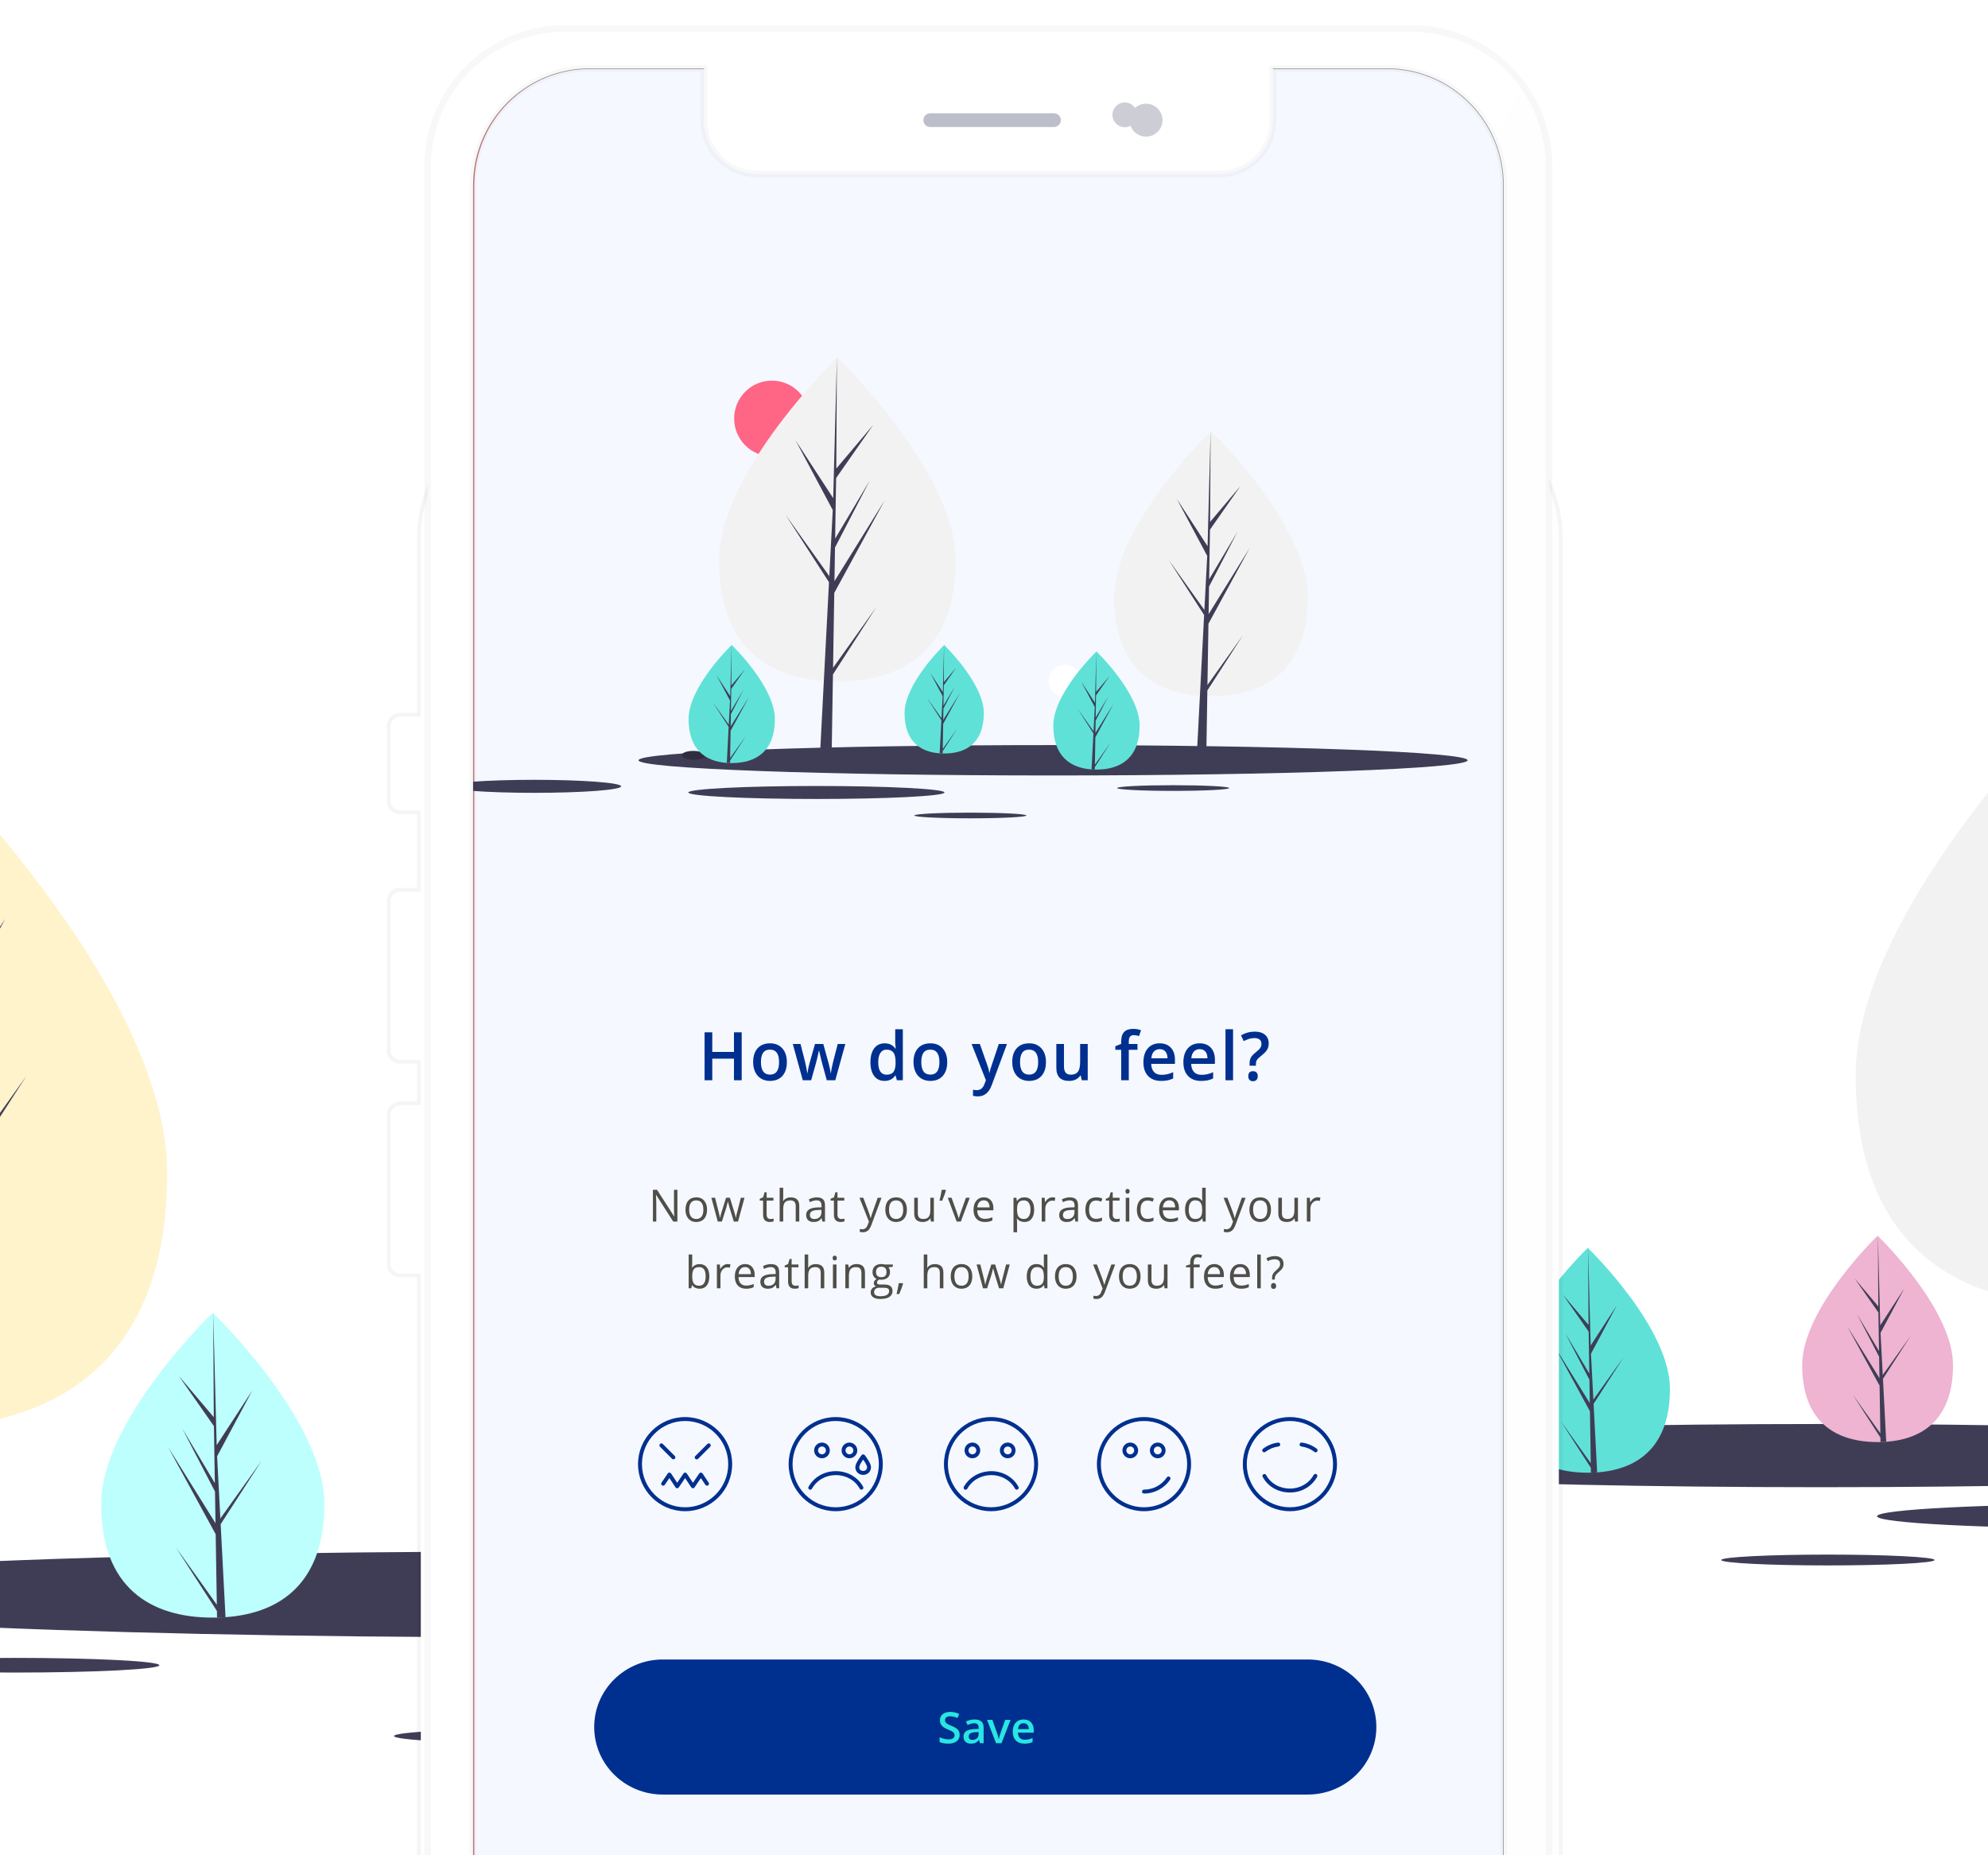 <svg width="375" height="350" viewBox="0 0 375 350" fill="none" xmlns="http://www.w3.org/2000/svg">
<g clip-path="url(#clip0)">
<g clip-path="url(#clip1)">
<path d="M350.042 202.873C350.042 234.981 369.066 246.193 392.532 246.193C415.999 246.193 435.023 234.981 435.023 202.873C435.023 170.765 392.532 129.918 392.532 129.918C392.532 129.918 350.042 170.765 350.042 202.873Z" fill="#F2F2F2"/>
<path d="M223.616 216.024C223.616 242.306 239.188 251.483 258.397 251.483C277.605 251.483 293.177 242.306 293.177 216.024C293.177 189.741 258.397 156.306 258.397 156.306C258.397 156.306 223.616 189.741 223.616 216.024Z" fill="#F2F2F2"/>
<path d="M259.664 247.462L259.308 225.467L244.483 198.254L259.252 222.016L259.092 212.126L248.875 192.438L259.049 209.508L258.761 191.72L247.821 176.046L258.716 188.923L258.536 156.306L259.667 199.485L259.574 197.704L270.697 180.62L259.752 201.123L260.789 220.99L260.82 220.462L273.643 202.484L260.858 222.325L260.988 224.81L261.011 224.847L261.001 225.051L263.63 275.453H260.117L259.695 249.419L246.943 229.627L259.664 247.462Z" fill="#3F3D56"/>
<path d="M343.555 280.563C278.65 280.563 226.034 277.895 226.034 274.603C226.034 271.311 278.65 268.642 343.555 268.642C408.459 268.642 461.075 271.311 461.075 274.603C461.075 277.895 408.459 280.563 343.555 280.563Z" fill="#3F3D56"/>
<path d="M271.962 285.472C260.845 285.472 251.833 285.015 251.833 284.451C251.833 283.887 260.845 283.43 271.962 283.43C283.079 283.43 292.091 283.887 292.091 284.451C292.091 285.015 283.079 285.472 271.962 285.472Z" fill="#3F3D56"/>
<path d="M344.799 295.32C333.682 295.32 324.67 294.863 324.67 294.299C324.67 293.735 333.682 293.278 344.799 293.278C355.916 293.278 364.927 293.735 364.927 294.299C364.927 294.863 355.916 295.32 344.799 295.32Z" fill="#3F3D56"/>
<path d="M400.058 288.374C374.661 288.374 354.072 287.33 354.072 286.042C354.072 284.754 374.661 283.709 400.058 283.709C425.456 283.709 446.045 284.754 446.045 286.042C446.045 287.33 425.456 288.374 400.058 288.374Z" fill="#3F3D56"/>
<path d="M308.668 263.488L313.529 264.987L310.852 273.726L305.991 272.227L308.668 263.488Z" fill="#2F2E41"/>
<path d="M298.945 260.491L303.806 261.99L301.13 270.729L296.268 269.23L298.945 260.491Z" fill="#2F2E41"/>
<path d="M306.303 274.103C304.066 273.413 302.461 272.172 302.719 271.33C302.977 270.488 304.999 270.365 307.237 271.055C309.474 271.745 311.079 272.986 310.821 273.828C310.563 274.67 308.54 274.793 306.303 274.103Z" fill="#2F2E41"/>
<path d="M296.643 270.902C294.405 270.212 292.8 268.97 293.058 268.128C293.316 267.287 295.339 267.163 297.576 267.853C299.814 268.543 301.418 269.785 301.161 270.627C300.903 271.469 298.88 271.592 296.643 270.902Z" fill="#2F2E41"/>
<path d="M310.936 251.689C307.776 251.689 305.215 249.118 305.215 245.948C305.215 242.777 307.776 240.207 310.936 240.207C314.096 240.207 316.658 242.777 316.658 245.948C316.658 249.118 314.096 251.689 310.936 251.689Z" fill="white"/>
<path d="M339.952 257.546C339.952 268.295 346.321 272.049 354.177 272.049C354.359 272.049 354.541 272.047 354.723 272.043C355.087 272.035 355.447 272.017 355.803 271.993C362.894 271.489 368.403 267.543 368.403 257.546C368.403 247.2 355.226 234.145 354.236 233.178L354.235 233.177C354.196 233.139 354.177 233.121 354.177 233.121C354.177 233.121 339.952 246.796 339.952 257.546Z" fill="#EEB4D1"/>
<path d="M354.696 270.404L349.493 263.11L354.709 271.205L354.723 272.043C355.087 272.035 355.447 272.017 355.803 271.993L355.243 261.238L355.247 261.155L355.237 261.139L355.184 260.123L360.413 252.008L355.168 259.361L355.156 259.577L354.732 251.451L359.209 243.065L354.677 250.025L354.236 233.178L354.235 233.121V233.177L354.308 246.461L349.852 241.195L354.326 247.606L354.444 254.881L350.283 247.899L354.462 255.952L354.528 259.996L348.487 250.278L354.55 261.408L354.696 270.404Z" fill="#3F3D56"/>
<path d="M284.009 262.029C284.009 273.739 290.947 277.828 299.506 277.828C299.704 277.828 299.902 277.826 300.1 277.821C300.496 277.813 300.889 277.794 301.277 277.767C309.001 277.219 315.003 272.92 315.003 262.029C315.003 250.758 300.648 236.536 299.57 235.484L299.568 235.482C299.527 235.441 299.506 235.421 299.506 235.421C299.506 235.421 284.009 250.319 284.009 262.029Z" fill="#60E1D7"/>
<path d="M300.071 276.037L294.403 268.09L300.085 276.909L300.1 277.821C300.496 277.813 300.889 277.794 301.277 277.767L300.666 266.051L300.671 265.96L300.661 265.943L300.603 264.837L306.299 255.996L300.585 264.007L300.572 264.242L300.11 255.39L304.987 246.254L300.051 253.836L299.57 235.484L299.568 235.421V235.482L299.648 249.954L294.794 244.217L299.668 251.201L299.797 259.126L295.264 251.52L299.816 260.292L299.887 264.699L293.307 254.112L299.912 266.236L300.071 276.037Z" fill="#3F3D56"/>
</g>
<g clip-path="url(#clip2)">
<path d="M108.793 203.493C108.793 247.046 134.639 262.254 166.521 262.254C198.403 262.254 224.249 247.046 224.249 203.493C224.249 159.94 166.521 104.534 166.521 104.534C166.521 104.534 108.793 159.94 108.793 203.493Z" fill="#F2F2F2"/>
<path d="M168.624 255.591L168.033 219.141L143.428 174.048L167.94 213.423L167.674 197.034L150.716 164.409L167.604 192.697L167.126 163.22L148.967 137.246L167.051 158.585L166.752 104.534L168.629 176.087L168.475 173.135L186.937 144.826L168.771 178.802L170.491 211.722L170.542 210.849L191.826 181.057L170.607 213.936L170.822 218.053L170.86 218.115L170.843 218.453L175.207 301.976H169.376L168.676 258.834L147.509 226.036L168.624 255.591Z" fill="#3F3D56"/>
<path d="M-62.972 221.331C-62.972 256.982 -41.816 269.429 -15.719 269.429C10.379 269.429 31.535 256.982 31.535 221.331C31.535 185.681 -15.719 140.329 -15.719 140.329C-15.719 140.329 -62.972 185.681 -62.972 221.331Z" fill="#FFF3CC"/>
<path d="M-13.997 263.976L-14.481 234.14L-34.621 197.229L-14.557 229.46L-14.775 216.044L-28.655 189.339L-14.832 212.494L-15.223 188.366L-30.087 167.105L-15.285 184.572L-15.53 140.329L-13.993 198.898L-14.119 196.482L0.993 173.309L-13.877 201.12L-12.469 228.067L-12.427 227.352L4.995 202.966L-12.374 229.879L-12.198 233.249L-12.167 233.3L-12.181 233.576L-8.608 301.944H-13.382L-13.954 266.63L-31.28 239.784L-13.997 263.976Z" fill="#3F3D56"/>
<path d="M99.979 308.876C11.797 308.876 -59.688 305.256 -59.688 300.79C-59.688 296.325 11.797 292.705 99.979 292.705C188.16 292.705 259.645 296.325 259.645 300.79C259.645 305.256 188.16 308.876 99.979 308.876Z" fill="#3F3D56"/>
<path d="M2.711 315.533C-12.392 315.533 -24.636 314.913 -24.636 314.149C-24.636 313.384 -12.392 312.764 2.711 312.764C17.815 312.764 30.058 313.384 30.058 314.149C30.058 314.913 17.815 315.533 2.711 315.533Z" fill="#3F3D56"/>
<path d="M101.669 328.892C86.566 328.892 74.322 328.272 74.322 327.507C74.322 326.742 86.566 326.122 101.669 326.122C116.773 326.122 129.016 326.742 129.016 327.507C129.016 328.272 116.773 328.892 101.669 328.892Z" fill="#3F3D56"/>
<path d="M176.746 319.47C142.24 319.47 114.268 318.054 114.268 316.307C114.268 314.559 142.24 313.143 176.746 313.143C211.252 313.143 239.224 314.559 239.224 316.307C239.224 318.054 211.252 319.47 176.746 319.47Z" fill="#3F3D56"/>
<path d="M221.541 285.854L228.45 285.772L228.596 298.173L221.687 298.254L221.541 285.854Z" fill="#2F2E41"/>
<path d="M230.901 298.29C230.887 297.095 233.453 296.097 236.633 296.059C239.813 296.021 242.402 296.959 242.416 298.154C242.43 299.348 239.864 300.347 236.684 300.385C233.504 300.422 230.915 299.484 230.901 298.29Z" fill="#2F2E41"/>
<path d="M217.079 298.165C217.065 296.97 219.632 295.971 222.811 295.934C225.991 295.896 228.58 296.834 228.594 298.029C228.609 299.223 226.042 300.222 222.862 300.26C219.683 300.297 217.093 299.359 217.079 298.165Z" fill="#2F2E41"/>
<path d="M197 280.562C197 296.446 206.426 301.993 218.054 301.993C218.324 301.993 218.593 301.99 218.861 301.984C219.4 301.972 219.933 301.946 220.461 301.91C230.955 301.166 239.108 295.335 239.108 280.562C239.108 265.274 219.606 245.983 218.141 244.555L218.139 244.553C218.082 244.498 218.054 244.471 218.054 244.471C218.054 244.471 197 264.678 197 280.562Z" fill="#60E1D7"/>
<path d="M218.821 299.563L211.121 288.784L218.841 300.746L218.861 301.984C219.4 301.972 219.934 301.946 220.461 301.91L219.631 286.018L219.637 285.895L219.623 285.872L219.545 284.371L227.284 272.379L219.52 283.245L219.503 283.564L218.875 271.557L225.501 259.165L218.794 269.449L218.142 244.555L218.139 244.471V244.553L218.248 264.183L211.652 256.401L218.275 265.874L218.449 276.625L212.291 266.307L218.475 278.207L218.573 284.183L209.632 269.823L218.606 286.269L218.821 299.563Z" fill="#3F3D56"/>
<path d="M52.58 285.714L59.185 287.747L55.548 299.602L48.944 297.568L52.58 285.714Z" fill="#2F2E41"/>
<path d="M39.371 281.648L45.976 283.682L42.339 295.536L35.735 293.503L39.371 281.648Z" fill="#2F2E41"/>
<path d="M49.368 300.113C46.328 299.177 44.148 297.492 44.498 296.351C44.848 295.209 47.597 295.042 50.636 295.977C53.676 296.913 55.856 298.598 55.506 299.739C55.156 300.881 52.407 301.048 49.368 300.113Z" fill="#2F2E41"/>
<path d="M36.243 295.77C33.203 294.834 31.023 293.15 31.373 292.008C31.724 290.866 34.472 290.699 37.512 291.635C40.551 292.571 42.732 294.255 42.381 295.397C42.031 296.539 39.283 296.706 36.243 295.77Z" fill="#2F2E41"/>
<path d="M55.663 269.709C51.37 269.709 47.889 266.222 47.889 261.922C47.889 257.621 51.37 254.135 55.663 254.135C59.956 254.135 63.436 257.621 63.436 261.922C63.436 266.222 59.956 269.709 55.663 269.709Z" fill="white"/>
<path d="M95.084 277.653C95.084 292.234 103.737 297.326 114.411 297.326C114.658 297.326 114.905 297.323 115.152 297.317C115.646 297.307 116.136 297.283 116.62 297.25C126.253 296.567 133.738 291.214 133.738 277.653C133.738 263.62 115.836 245.911 114.491 244.601L114.489 244.599C114.437 244.548 114.411 244.523 114.411 244.523C114.411 244.523 95.084 263.072 95.084 277.653Z" fill="#60E1D7"/>
<path d="M115.115 295.095L108.046 285.201L115.133 296.181L115.152 297.317C115.646 297.307 116.136 297.283 116.62 297.25L115.858 282.662L115.864 282.549L115.851 282.528L115.779 281.15L122.883 270.142L115.757 280.116L115.74 280.409L115.165 269.387L121.246 258.012L115.09 267.452L114.491 244.601L114.489 244.523V244.599L114.589 262.618L108.534 255.474L114.613 264.171L114.774 274.039L109.12 264.568L114.797 275.491L114.887 280.978L106.679 267.795L114.917 282.892L115.115 295.095Z" fill="#3F3D56"/>
<path d="M19.079 283.735C19.079 299.619 28.505 305.165 40.133 305.165C40.403 305.165 40.672 305.162 40.94 305.156C41.479 305.145 42.013 305.119 42.54 305.083C53.034 304.339 61.187 298.507 61.187 283.735C61.187 268.447 41.685 249.156 40.221 247.728L40.218 247.725C40.161 247.67 40.133 247.643 40.133 247.643C40.133 247.643 19.079 267.85 19.079 283.735Z" fill="#BDFFFD"/>
<path d="M40.9 302.735L33.2 291.956L40.919 303.919L40.94 305.156C41.479 305.145 42.012 305.119 42.54 305.083L41.71 289.191L41.716 289.068L41.702 289.044L41.624 287.543L49.363 275.552L41.599 286.418L41.581 286.736L40.954 274.729L47.58 262.337L40.873 272.622L40.22 247.728L40.218 247.643V247.725L40.327 267.356L33.731 259.573L40.354 269.047L40.528 279.797L34.37 269.48L40.554 281.379L40.651 287.356L31.711 272.996L40.685 289.441L40.9 302.735Z" fill="#3F3D56"/>
</g>
<g filter="url(#filter0_d)">
<path fill-rule="evenodd" clip-rule="evenodd" d="M105.304 3.726C90.987 3.726 79.381 15.332 79.381 29.648V63.197H75.493C74.491 63.197 73.679 64.009 73.679 65.011V79.065C73.679 80.067 74.491 80.88 75.493 80.88H79.381V96.222H75.493C74.491 96.222 73.679 97.035 73.679 98.037V126.133C73.679 127.135 74.491 127.948 75.493 127.948H79.381V136.529H75.493C74.491 136.529 73.679 137.342 73.679 138.344V166.44C73.679 167.442 74.491 168.254 75.493 168.254H79.381V418.317C79.381 432.634 90.987 444.239 105.304 444.239H268.128C282.444 444.239 294.05 432.634 294.05 418.317V29.648C294.05 15.332 282.444 3.726 268.128 3.726H105.304Z" fill="url(#paint0_linear)"/>
</g>
<g filter="url(#filter1_d)">
<path fill-rule="evenodd" clip-rule="evenodd" d="M78.655 29.648C78.655 14.931 90.586 3 105.304 3H268.128C282.845 3 294.776 14.931 294.776 29.648V418.317C294.776 433.035 282.845 444.965 268.128 444.965H105.304C90.586 444.965 78.655 433.035 78.655 418.317V168.98H75.493C74.09 168.98 72.953 167.843 72.953 166.44V138.344C72.953 136.941 74.09 135.803 75.493 135.803H78.655V128.674H75.493C74.09 128.674 72.953 127.536 72.953 126.133V98.037C72.953 96.634 74.09 95.497 75.493 95.497H78.655V81.606H75.493C74.09 81.606 72.953 80.468 72.953 79.065V65.011C72.953 63.608 74.09 62.471 75.493 62.471H78.655V29.648ZM79.381 29.648C79.381 15.332 90.987 3.726 105.304 3.726H268.128C282.445 3.726 294.05 15.332 294.05 29.648V418.317C294.05 432.634 282.445 444.24 268.128 444.24H105.304C90.987 444.24 79.381 432.634 79.381 418.317V168.255H75.493C74.491 168.255 73.679 167.442 73.679 166.44V138.344C73.679 137.342 74.491 136.529 75.493 136.529H79.381V127.948H75.493C74.491 127.948 73.679 127.135 73.679 126.133V98.037C73.679 97.035 74.491 96.222 75.493 96.222H79.381V80.88H75.493C74.491 80.88 73.679 80.067 73.679 79.065V65.011C73.679 64.009 74.491 63.197 75.493 63.197H79.381V29.648Z" fill="black" fill-opacity="0.04"/>
</g>
<path fill-rule="evenodd" clip-rule="evenodd" d="M89.232 34.925V411.838C89.232 424.007 99.097 433.872 111.266 433.872H261.617C273.786 433.872 283.651 424.007 283.651 411.838V34.925C283.651 22.756 273.786 12.891 261.617 12.891H111.266C99.097 12.891 89.232 22.756 89.232 34.925Z" fill="#FF3B3B"/>
<path d="M89.453 34.925C89.453 22.756 99.318 12.891 111.487 12.891H261.838C274.007 12.891 283.872 22.756 283.872 34.925V411.838C283.872 424.007 274.007 433.872 261.838 433.872H111.487C99.318 433.872 89.453 424.007 89.453 411.838V34.925Z" fill="#F5F8FF"/>
<path fill-rule="evenodd" clip-rule="evenodd" d="M89.102 34.924C89.102 22.683 99.025 12.76 111.266 12.76H261.616C273.857 12.76 283.78 22.683 283.78 34.924V411.837C283.78 424.078 273.857 434.001 261.616 434.001H111.266C99.025 434.001 89.102 424.078 89.102 411.837V34.924ZM111.266 13.019C99.168 13.019 89.361 22.826 89.361 34.924V411.837C89.361 423.935 99.168 433.742 111.266 433.742H261.616C273.714 433.742 283.521 423.935 283.521 411.837V34.924C283.521 22.826 273.714 13.019 261.616 13.019H111.266Z" fill="#979797"/>
<path d="M145.611 86.111C149.546 86.111 152.736 82.909 152.736 78.959C152.736 75.009 149.546 71.807 145.611 71.807C141.675 71.807 138.485 75.009 138.485 78.959C138.485 82.909 141.675 86.111 145.611 86.111Z" fill="#FF6584"/>
<path d="M180.279 105.792C180.279 122.667 170.284 128.559 157.954 128.559C145.625 128.559 135.63 122.667 135.63 105.792C135.63 88.917 157.954 67.449 157.954 67.449C157.954 67.449 180.279 88.917 180.279 105.792Z" fill="#F2F2F2"/>
<path d="M157.141 125.978L157.37 111.855L166.885 94.383L157.406 109.64L157.508 103.289L164.066 90.648L157.536 101.609L157.72 90.187L164.743 80.124L157.75 88.391L157.865 67.449L157.139 95.173L157.199 94.029L150.059 83.06L157.084 96.225L156.419 108.98L156.399 108.642L148.168 97.099L156.374 109.838L156.291 111.433L156.276 111.457L156.283 111.588L154.595 143.95H156.85L157.121 127.235L165.306 114.527L157.141 125.978Z" fill="#3F3D56"/>
<path d="M246.704 112.704C246.704 126.517 238.522 131.34 228.43 131.34C218.338 131.34 210.156 126.517 210.156 112.704C210.156 98.89 228.43 81.318 228.43 81.318C228.43 81.318 246.704 98.89 246.704 112.704Z" fill="#F2F2F2"/>
<path d="M227.764 129.227L227.951 117.666L235.74 103.365L227.981 115.853L228.065 110.655L233.433 100.308L228.087 109.279L228.238 99.93L233.986 91.693L228.262 98.46L228.357 81.318L227.762 104.011L227.811 103.075L221.967 94.097L227.718 104.872L227.173 115.313L227.157 115.036L220.42 105.588L227.136 116.015L227.068 117.321L227.056 117.341L227.062 117.448L225.68 143.938H227.526L227.747 130.255L234.448 119.853L227.764 129.227Z" fill="#3F3D56"/>
<path d="M198.642 146.294C241.83 146.294 276.84 145.011 276.84 143.428C276.84 141.845 241.83 140.562 198.642 140.562C155.455 140.562 120.445 141.845 120.445 143.428C120.445 145.011 155.455 146.294 198.642 146.294Z" fill="#3F3D56"/>
<path d="M221.303 149.204C227.143 149.204 231.878 148.963 231.878 148.667C231.878 148.371 227.143 148.13 221.303 148.13C215.462 148.13 210.727 148.371 210.727 148.667C210.727 148.963 215.462 149.204 221.303 149.204Z" fill="#3F3D56"/>
<path d="M183.034 154.379C188.874 154.379 193.609 154.139 193.609 153.843C193.609 153.547 188.874 153.306 183.034 153.306C177.193 153.306 172.458 153.547 172.458 153.843C172.458 154.139 177.193 154.379 183.034 154.379Z" fill="#3F3D56"/>
<path d="M154 150.729C167.344 150.729 178.162 150.18 178.162 149.503C178.162 148.826 167.344 148.277 154 148.277C140.656 148.277 129.839 148.826 129.839 149.503C129.839 150.18 140.656 150.729 154 150.729Z" fill="#3F3D56"/>
<path d="M100.793 149.57C109.837 149.57 117.169 149.02 117.169 148.341C117.169 147.663 109.837 147.113 100.793 147.113C91.748 147.113 84.416 147.663 84.416 148.341C84.416 149.02 91.748 149.57 100.793 149.57Z" fill="#3F3D56"/>
<path d="M136.677 137.704L134.005 137.672L133.949 142.477L136.621 142.509L136.677 137.704Z" fill="#2F2E41"/>
<path d="M133.057 142.522C133.063 142.059 132.07 141.672 130.841 141.658C129.611 141.643 128.61 142.007 128.604 142.47C128.599 142.932 129.591 143.319 130.821 143.334C132.051 143.349 133.052 142.985 133.057 142.522Z" fill="#2F2E41"/>
<path d="M138.403 142.474C138.408 142.011 137.416 141.624 136.186 141.609C134.956 141.595 133.955 141.958 133.949 142.421C133.944 142.884 134.936 143.271 136.166 143.285C137.396 143.3 138.397 142.937 138.403 142.474Z" fill="#2F2E41"/>
<path d="M146.167 135.653C146.167 141.808 142.522 143.957 138.025 143.957C137.921 143.957 137.817 143.956 137.713 143.954C137.505 143.949 137.299 143.939 137.095 143.925C133.037 143.637 129.884 141.377 129.884 135.653C129.884 129.73 137.425 122.255 137.992 121.702L137.993 121.701C138.015 121.68 138.025 121.669 138.025 121.669C138.025 121.669 146.167 129.499 146.167 135.653Z" fill="#60E1D7"/>
<path d="M137.729 143.015L140.707 138.839L137.721 143.474L137.713 143.953C137.505 143.949 137.299 143.939 137.095 143.925L137.416 137.767L137.413 137.72L137.419 137.711L137.449 137.129L134.456 132.483L137.458 136.693L137.465 136.816L137.708 132.164L135.146 127.363L137.739 131.347L137.992 121.702L137.993 121.669V121.701L137.951 129.307L140.501 126.292L137.94 129.962L137.873 134.128L140.254 130.13L137.863 134.741L137.825 137.056L141.283 131.492L137.812 137.865L137.729 143.015Z" fill="#3F3D56"/>
<path d="M202.017 137.65L199.463 138.437L200.87 143.031L203.424 142.243L202.017 137.65Z" fill="#2F2E41"/>
<path d="M207.126 136.074L204.571 136.862L205.978 141.455L208.532 140.668L207.126 136.074Z" fill="#2F2E41"/>
<path d="M203.26 143.229C204.435 142.866 205.278 142.213 205.143 141.771C205.007 141.328 203.945 141.264 202.769 141.626C201.594 141.989 200.75 142.642 200.886 143.084C201.021 143.526 202.084 143.591 203.26 143.229Z" fill="#2F2E41"/>
<path d="M208.335 141.546C209.511 141.183 210.354 140.531 210.218 140.088C210.083 139.646 209.02 139.581 207.845 139.944C206.669 140.306 205.826 140.959 205.961 141.401C206.097 141.844 207.16 141.909 208.335 141.546Z" fill="#2F2E41"/>
<path d="M200.825 131.448C202.486 131.448 203.831 130.097 203.831 128.431C203.831 126.765 202.486 125.414 200.825 125.414C199.165 125.414 197.819 126.765 197.819 128.431C197.819 130.097 199.165 131.448 200.825 131.448Z" fill="white"/>
<path d="M185.58 134.526C185.58 140.176 182.234 142.149 178.106 142.149C178.011 142.149 177.915 142.148 177.82 142.145C177.629 142.141 177.439 142.132 177.252 142.119C173.527 141.855 170.632 139.781 170.632 134.526C170.632 129.089 177.555 122.227 178.075 121.72L178.076 121.719C178.096 121.699 178.106 121.689 178.106 121.689C178.106 121.689 185.58 128.877 185.58 134.526Z" fill="#60E1D7"/>
<path d="M177.834 141.284L180.568 137.451L177.827 141.705L177.82 142.145C177.629 142.141 177.439 142.132 177.252 142.119L177.547 136.467L177.544 136.423L177.549 136.415L177.577 135.881L174.83 131.616L177.586 135.481L177.592 135.594L177.815 131.323L175.463 126.916L177.844 130.574L178.075 121.72L178.076 121.689V121.719L178.038 128.701L180.379 125.933L178.028 129.302L177.966 133.126L180.152 129.456L177.957 133.689L177.922 135.814L181.096 130.707L177.91 136.556L177.834 141.284Z" fill="#3F3D56"/>
<path d="M214.973 136.883C214.973 143.037 211.328 145.186 206.831 145.186C206.727 145.186 206.623 145.185 206.519 145.183C206.31 145.178 206.104 145.168 205.9 145.154C201.842 144.866 198.689 142.607 198.689 136.883C198.689 130.959 206.231 123.484 206.797 122.931L206.798 122.93C206.82 122.909 206.831 122.898 206.831 122.898C206.831 122.898 214.973 130.728 214.973 136.883Z" fill="#60E1D7"/>
<path d="M206.534 144.245L209.512 140.068L206.527 144.703L206.519 145.183C206.31 145.178 206.104 145.168 205.9 145.154L206.221 138.997L206.219 138.949L206.224 138.94L206.254 138.358L203.262 133.712L206.264 137.922L206.271 138.046L206.513 133.393L203.951 128.592L206.545 132.577L206.797 122.931L206.798 122.898V122.93L206.756 130.536L209.307 127.521L206.746 131.192L206.678 135.357L209.06 131.359L206.668 135.97L206.63 138.286L210.088 132.722L206.618 139.094L206.534 144.245Z" fill="#3F3D56"/>
<path d="M127.779 230.451H126.995L123.765 225.422H123.733C123.776 226.012 123.798 226.553 123.798 227.045V230.451H123.163V224.459H123.939L127.16 229.467H127.193C127.187 229.394 127.175 229.157 127.156 228.758C127.137 228.357 127.131 228.07 127.136 227.898V224.459H127.779V230.451Z" fill="#504E49"/>
<path d="M133.374 228.201C133.374 228.933 133.192 229.506 132.829 229.918C132.465 230.328 131.962 230.533 131.321 230.533C130.925 230.533 130.573 230.439 130.266 230.25C129.959 230.062 129.722 229.791 129.555 229.439C129.388 229.086 129.304 228.674 129.304 228.201C129.304 227.469 129.485 226.899 129.846 226.492C130.207 226.082 130.708 225.877 131.349 225.877C131.969 225.877 132.461 226.086 132.825 226.504C133.191 226.922 133.374 227.488 133.374 228.201ZM129.999 228.201C129.999 228.775 130.113 229.212 130.339 229.512C130.565 229.813 130.898 229.963 131.337 229.963C131.776 229.963 132.109 229.814 132.335 229.517C132.565 229.216 132.679 228.777 132.679 228.201C132.679 227.63 132.565 227.197 132.335 226.902C132.109 226.604 131.774 226.455 131.329 226.455C130.89 226.455 130.558 226.601 130.335 226.894C130.111 227.186 129.999 227.622 129.999 228.201Z" fill="#504E49"/>
<path d="M138.42 230.451L137.608 227.816C137.557 227.655 137.461 227.288 137.321 226.717H137.288C137.181 227.196 137.086 227.564 137.005 227.824L136.169 230.451H135.393L134.184 225.959H134.888C135.173 227.088 135.39 227.947 135.538 228.537C135.689 229.127 135.775 229.525 135.797 229.73H135.829C135.859 229.574 135.906 229.373 135.971 229.127C136.038 228.879 136.096 228.682 136.145 228.537L136.957 225.959H137.685L138.477 228.537C138.628 229.007 138.73 229.402 138.784 229.721H138.816C138.827 229.623 138.855 229.471 138.901 229.267C138.95 229.062 139.231 227.959 139.746 225.959H140.441L139.216 230.451H138.42Z" fill="#504E49"/>
<path d="M145.323 229.971C145.441 229.971 145.556 229.963 145.666 229.947C145.777 229.928 145.865 229.909 145.929 229.889V230.41C145.856 230.445 145.749 230.474 145.606 230.496C145.466 230.521 145.339 230.533 145.226 230.533C144.369 230.533 143.941 230.075 143.941 229.16V226.488H143.306V226.16L143.941 225.877L144.224 224.918H144.612V225.959H145.897V226.488H144.612V229.131C144.612 229.402 144.675 229.609 144.802 229.754C144.928 229.899 145.102 229.971 145.323 229.971Z" fill="#504E49"/>
<path d="M150.098 230.451V227.545C150.098 227.179 150.016 226.906 149.851 226.726C149.687 226.545 149.43 226.455 149.08 226.455C148.613 226.455 148.273 226.584 148.057 226.84C147.844 227.097 147.738 227.518 147.738 228.103V230.451H147.067V224.074H147.738V226.004C147.738 226.237 147.727 226.429 147.705 226.582H147.746C147.878 226.366 148.065 226.197 148.308 226.074C148.553 225.948 148.832 225.885 149.144 225.885C149.686 225.885 150.091 226.017 150.361 226.279C150.633 226.538 150.769 226.952 150.769 227.521V230.451H150.098Z" fill="#504E49"/>
<path d="M155.124 230.451L154.99 229.812H154.958C154.737 230.093 154.516 230.284 154.295 230.385C154.077 230.484 153.803 230.533 153.475 230.533C153.035 230.533 152.691 230.418 152.44 230.189C152.192 229.959 152.068 229.633 152.068 229.209C152.068 228.302 152.784 227.827 154.214 227.783L154.966 227.758V227.48C154.966 227.127 154.891 226.868 154.74 226.701C154.592 226.532 154.353 226.447 154.024 226.447C153.655 226.447 153.238 226.562 152.771 226.791L152.565 226.271C152.784 226.15 153.022 226.056 153.281 225.988C153.542 225.92 153.803 225.885 154.065 225.885C154.593 225.885 154.984 226.004 155.237 226.242C155.493 226.48 155.621 226.861 155.621 227.385V230.451H155.124ZM153.608 229.971C154.026 229.971 154.353 229.855 154.59 229.623C154.83 229.391 154.95 229.066 154.95 228.648V228.242L154.279 228.271C153.745 228.29 153.36 228.374 153.123 228.525C152.889 228.672 152.771 228.903 152.771 229.217C152.771 229.463 152.844 229.65 152.99 229.779C153.138 229.907 153.344 229.971 153.608 229.971Z" fill="#504E49"/>
<path d="M158.686 229.971C158.805 229.971 158.919 229.963 159.03 229.947C159.14 229.928 159.228 229.909 159.293 229.889V230.41C159.22 230.445 159.112 230.474 158.969 230.496C158.829 230.521 158.702 230.533 158.589 230.533C157.732 230.533 157.304 230.075 157.304 229.16V226.488H156.669V226.16L157.304 225.877L157.587 224.918H157.975V225.959H159.26V226.488H157.975V229.131C157.975 229.402 158.038 229.609 158.165 229.754C158.292 229.899 158.465 229.971 158.686 229.971Z" fill="#504E49"/>
<path d="M162.125 225.959H162.845L163.815 228.521C164.028 229.105 164.16 229.527 164.211 229.787H164.243C164.278 229.648 164.351 229.41 164.461 229.074C164.575 228.735 164.941 227.697 165.561 225.959H166.28L164.377 231.074C164.188 231.579 163.967 231.937 163.714 232.148C163.463 232.361 163.155 232.467 162.788 232.467C162.583 232.467 162.381 232.444 162.182 232.398V231.853C162.33 231.885 162.496 231.902 162.679 231.902C163.14 231.902 163.469 231.639 163.665 231.115L163.912 230.476L162.125 225.959Z" fill="#504E49"/>
<path d="M171.072 228.201C171.072 228.933 170.89 229.506 170.526 229.918C170.162 230.328 169.66 230.533 169.018 230.533C168.622 230.533 168.271 230.439 167.963 230.25C167.656 230.062 167.419 229.791 167.252 229.439C167.085 229.086 167.001 228.674 167.001 228.201C167.001 227.469 167.182 226.899 167.543 226.492C167.904 226.082 168.405 225.877 169.047 225.877C169.666 225.877 170.158 226.086 170.522 226.504C170.888 226.922 171.072 227.488 171.072 228.201ZM167.697 228.201C167.697 228.775 167.81 229.212 168.036 229.512C168.262 229.813 168.595 229.963 169.034 229.963C169.474 229.963 169.806 229.814 170.033 229.517C170.262 229.216 170.376 228.777 170.376 228.201C170.376 227.63 170.262 227.197 170.033 226.902C169.806 226.604 169.471 226.455 169.026 226.455C168.587 226.455 168.256 226.601 168.032 226.894C167.808 227.186 167.697 227.622 167.697 228.201Z" fill="#504E49"/>
<path d="M173.131 225.959V228.873C173.131 229.239 173.213 229.512 173.377 229.693C173.541 229.873 173.799 229.963 174.149 229.963C174.613 229.963 174.951 229.835 175.164 229.578C175.379 229.321 175.487 228.902 175.487 228.32V225.959H176.158V230.451H175.604L175.507 229.848H175.471C175.333 230.07 175.142 230.239 174.897 230.357C174.654 230.474 174.377 230.533 174.064 230.533C173.525 230.533 173.121 230.403 172.852 230.144C172.585 229.884 172.452 229.469 172.452 228.898V225.959H173.131Z" fill="#504E49"/>
<path d="M178.37 224.459L178.431 224.549C178.361 224.823 178.26 225.141 178.128 225.504C177.996 225.865 177.858 226.201 177.716 226.512H177.223C177.411 225.734 177.549 225.049 177.635 224.459H178.37Z" fill="#504E49"/>
<path d="M180.458 230.451L178.776 225.959H179.496L180.45 228.623C180.665 229.246 180.792 229.65 180.83 229.836H180.862C180.892 229.691 180.985 229.392 181.141 228.939C181.3 228.482 181.654 227.489 182.204 225.959H182.923L181.242 230.451H180.458Z" fill="#504E49"/>
<path d="M185.754 230.533C185.099 230.533 184.582 230.331 184.202 229.926C183.825 229.522 183.636 228.961 183.636 228.242C183.636 227.518 183.812 226.943 184.162 226.517C184.515 226.09 184.988 225.877 185.58 225.877C186.136 225.877 186.575 226.063 186.898 226.435C187.221 226.803 187.383 227.291 187.383 227.898V228.328H184.332C184.345 228.855 184.476 229.256 184.724 229.529C184.974 229.802 185.326 229.939 185.778 229.939C186.255 229.939 186.727 229.838 187.193 229.635V230.242C186.956 230.346 186.731 230.42 186.518 230.463C186.308 230.51 186.053 230.533 185.754 230.533ZM185.572 226.447C185.217 226.447 184.932 226.564 184.72 226.799C184.509 227.034 184.385 227.359 184.348 227.775H186.664C186.664 227.346 186.569 227.018 186.381 226.791C186.192 226.562 185.923 226.447 185.572 226.447Z" fill="#504E49"/>
<path d="M193.239 230.533C192.951 230.533 192.687 230.48 192.447 230.373C192.21 230.264 192.01 230.097 191.849 229.873H191.8C191.833 230.135 191.849 230.384 191.849 230.619V232.467H191.178V225.959H191.723L191.816 226.574H191.849C192.021 226.328 192.222 226.15 192.451 226.041C192.68 225.932 192.943 225.877 193.239 225.877C193.826 225.877 194.279 226.081 194.597 226.488C194.918 226.895 195.078 227.466 195.078 228.201C195.078 228.939 194.915 229.512 194.589 229.922C194.266 230.329 193.816 230.533 193.239 230.533ZM193.142 226.455C192.689 226.455 192.362 226.582 192.16 226.836C191.958 227.09 191.854 227.495 191.849 228.049V228.201C191.849 228.832 191.952 229.284 192.16 229.558C192.367 229.828 192.7 229.963 193.158 229.963C193.541 229.963 193.84 229.806 194.056 229.492C194.274 229.178 194.383 228.745 194.383 228.193C194.383 227.633 194.274 227.204 194.056 226.906C193.84 226.605 193.535 226.455 193.142 226.455Z" fill="#504E49"/>
<path d="M198.523 225.877C198.72 225.877 198.897 225.894 199.053 225.926L198.96 226.558C198.777 226.517 198.615 226.496 198.475 226.496C198.117 226.496 197.809 226.644 197.553 226.939C197.3 227.234 197.173 227.601 197.173 228.041V230.451H196.503V225.959H197.056L197.133 226.791H197.165C197.33 226.499 197.528 226.273 197.76 226.115C197.991 225.956 198.246 225.877 198.523 225.877Z" fill="#504E49"/>
<path d="M202.854 230.451L202.721 229.812H202.688C202.467 230.093 202.246 230.284 202.025 230.385C201.807 230.484 201.534 230.533 201.205 230.533C200.766 230.533 200.421 230.418 200.17 230.189C199.922 229.959 199.798 229.633 199.798 229.209C199.798 228.302 200.514 227.827 201.945 227.783L202.696 227.758V227.48C202.696 227.127 202.621 226.868 202.47 226.701C202.322 226.532 202.083 226.447 201.755 226.447C201.385 226.447 200.968 226.562 200.502 226.791L200.296 226.271C200.514 226.15 200.752 226.056 201.011 225.988C201.272 225.92 201.534 225.885 201.795 225.885C202.323 225.885 202.714 226.004 202.967 226.242C203.223 226.48 203.351 226.861 203.351 227.385V230.451H202.854ZM201.338 229.971C201.756 229.971 202.083 229.855 202.32 229.623C202.56 229.391 202.68 229.066 202.68 228.648V228.242L202.009 228.271C201.476 228.29 201.09 228.374 200.853 228.525C200.619 228.672 200.502 228.903 200.502 229.217C200.502 229.463 200.574 229.65 200.72 229.779C200.868 229.907 201.074 229.971 201.338 229.971Z" fill="#504E49"/>
<path d="M206.756 230.533C206.115 230.533 205.618 230.333 205.265 229.935C204.914 229.533 204.739 228.966 204.739 228.234C204.739 227.482 204.917 226.902 205.273 226.492C205.631 226.082 206.14 225.877 206.8 225.877C207.013 225.877 207.226 225.9 207.439 225.947C207.652 225.993 207.819 226.048 207.94 226.111L207.734 226.689C207.586 226.629 207.424 226.579 207.249 226.541C207.074 226.5 206.919 226.48 206.784 226.48C205.884 226.48 205.434 227.062 205.434 228.226C205.434 228.777 205.543 229.201 205.762 229.496C205.983 229.791 206.309 229.939 206.74 229.939C207.109 229.939 207.488 229.858 207.876 229.697V230.299C207.579 230.455 207.206 230.533 206.756 230.533Z" fill="#504E49"/>
<path d="M210.61 229.971C210.728 229.971 210.843 229.963 210.953 229.947C211.064 229.928 211.151 229.909 211.216 229.889V230.41C211.143 230.445 211.035 230.474 210.893 230.496C210.752 230.521 210.626 230.533 210.513 230.533C209.656 230.533 209.227 230.075 209.227 229.16V226.488H208.593V226.16L209.227 225.877L209.51 224.918H209.898V225.959H211.184V226.488H209.898V229.131C209.898 229.402 209.962 229.609 210.088 229.754C210.215 229.899 210.389 229.971 210.61 229.971Z" fill="#504E49"/>
<path d="M213.024 230.451H212.353V225.959H213.024V230.451ZM212.297 224.742C212.297 224.586 212.334 224.473 212.41 224.402C212.485 224.328 212.58 224.291 212.693 224.291C212.801 224.291 212.894 224.328 212.972 224.402C213.05 224.476 213.089 224.589 213.089 224.742C213.089 224.895 213.05 225.01 212.972 225.086C212.894 225.16 212.801 225.197 212.693 225.197C212.58 225.197 212.485 225.16 212.41 225.086C212.334 225.01 212.297 224.895 212.297 224.742Z" fill="#504E49"/>
<path d="M216.466 230.533C215.824 230.533 215.327 230.333 214.974 229.935C214.624 229.533 214.449 228.966 214.449 228.234C214.449 227.482 214.627 226.902 214.982 226.492C215.341 226.082 215.85 225.877 216.51 225.877C216.723 225.877 216.936 225.9 217.149 225.947C217.362 225.993 217.529 226.048 217.65 226.111L217.444 226.689C217.296 226.629 217.134 226.579 216.959 226.541C216.784 226.5 216.629 226.48 216.494 226.48C215.594 226.48 215.144 227.062 215.144 228.226C215.144 228.777 215.253 229.201 215.471 229.496C215.692 229.791 216.018 229.939 216.449 229.939C216.819 229.939 217.197 229.858 217.585 229.697V230.299C217.289 230.455 216.916 230.533 216.466 230.533Z" fill="#504E49"/>
<path d="M220.76 230.533C220.105 230.533 219.588 230.331 219.208 229.926C218.83 229.522 218.642 228.961 218.642 228.242C218.642 227.518 218.817 226.943 219.167 226.517C219.52 226.09 219.993 225.877 220.586 225.877C221.141 225.877 221.58 226.063 221.904 226.435C222.227 226.803 222.389 227.291 222.389 227.898V228.328H219.337C219.35 228.855 219.481 229.256 219.729 229.529C219.98 229.802 220.331 229.939 220.784 229.939C221.261 229.939 221.732 229.838 222.199 229.635V230.242C221.961 230.346 221.736 230.42 221.524 230.463C221.313 230.51 221.059 230.533 220.76 230.533ZM220.578 226.447C220.222 226.447 219.938 226.564 219.725 226.799C219.515 227.034 219.391 227.359 219.353 227.775H221.669C221.669 227.346 221.575 227.018 221.386 226.791C221.198 226.562 220.928 226.447 220.578 226.447Z" fill="#504E49"/>
<path d="M226.8 229.848H226.764C226.454 230.305 225.99 230.533 225.373 230.533C224.794 230.533 224.342 230.332 224.019 229.93C223.699 229.529 223.538 228.958 223.538 228.217C223.538 227.477 223.7 226.902 224.023 226.492C224.347 226.082 224.797 225.877 225.373 225.877C225.974 225.877 226.435 226.099 226.755 226.541H226.808L226.78 226.217L226.764 225.902V224.074H227.434V230.451H226.889L226.8 229.848ZM225.458 229.963C225.916 229.963 226.248 229.838 226.452 229.586C226.66 229.332 226.764 228.924 226.764 228.361V228.217C226.764 227.581 226.658 227.127 226.448 226.857C226.241 226.584 225.908 226.447 225.45 226.447C225.057 226.447 224.755 226.603 224.545 226.914C224.337 227.223 224.233 227.66 224.233 228.226C224.233 228.799 224.337 229.232 224.545 229.525C224.752 229.817 225.057 229.963 225.458 229.963Z" fill="#504E49"/>
<path d="M230.805 225.959H231.524L232.494 228.521C232.707 229.105 232.839 229.527 232.89 229.787H232.923C232.958 229.648 233.03 229.41 233.141 229.074C233.254 228.735 233.621 227.697 234.24 225.959H234.96L233.056 231.074C232.867 231.579 232.646 231.937 232.393 232.148C232.143 232.361 231.834 232.467 231.468 232.467C231.263 232.467 231.061 232.444 230.861 232.398V231.853C231.01 231.885 231.175 231.902 231.358 231.902C231.819 231.902 232.148 231.639 232.345 231.115L232.591 230.476L230.805 225.959Z" fill="#504E49"/>
<path d="M239.751 228.201C239.751 228.933 239.569 229.506 239.205 229.918C238.842 230.328 238.339 230.533 237.698 230.533C237.302 230.533 236.95 230.439 236.643 230.25C236.336 230.062 236.099 229.791 235.932 229.439C235.764 229.086 235.681 228.674 235.681 228.201C235.681 227.469 235.861 226.899 236.223 226.492C236.584 226.082 237.085 225.877 237.726 225.877C238.346 225.877 238.838 226.086 239.201 226.504C239.568 226.922 239.751 227.488 239.751 228.201ZM236.376 228.201C236.376 228.775 236.489 229.212 236.716 229.512C236.942 229.813 237.275 229.963 237.714 229.963C238.153 229.963 238.486 229.814 238.712 229.517C238.941 229.216 239.056 228.777 239.056 228.201C239.056 227.63 238.941 227.197 238.712 226.902C238.486 226.604 238.15 226.455 237.706 226.455C237.267 226.455 236.935 226.601 236.712 226.894C236.488 227.186 236.376 227.622 236.376 228.201Z" fill="#504E49"/>
<path d="M241.81 225.959V228.873C241.81 229.239 241.892 229.512 242.057 229.693C242.221 229.873 242.478 229.963 242.829 229.963C243.292 229.963 243.63 229.835 243.843 229.578C244.059 229.321 244.166 228.902 244.166 228.32V225.959H244.837V230.451H244.284L244.187 229.848H244.15C244.013 230.07 243.821 230.239 243.576 230.357C243.334 230.474 243.056 230.533 242.744 230.533C242.205 230.533 241.801 230.403 241.531 230.144C241.264 229.884 241.131 229.469 241.131 228.898V225.959H241.81Z" fill="#504E49"/>
<path d="M248.533 225.877C248.73 225.877 248.906 225.894 249.063 225.926L248.97 226.558C248.786 226.517 248.625 226.496 248.485 226.496C248.126 226.496 247.819 226.644 247.563 226.939C247.31 227.234 247.183 227.601 247.183 228.041V230.451H246.512V225.959H247.066L247.143 226.791H247.175C247.34 226.499 247.538 226.273 247.769 226.115C248.001 225.956 248.256 225.877 248.533 225.877Z" fill="#504E49"/>
<path d="M131.967 238.475C132.549 238.475 133 238.678 133.321 239.082C133.644 239.484 133.806 240.053 133.806 240.791C133.806 241.529 133.643 242.102 133.316 242.512C132.993 242.919 132.543 243.123 131.967 243.123C131.678 243.123 131.414 243.07 131.174 242.963C130.937 242.854 130.738 242.687 130.576 242.463H130.528L130.386 243.041H129.905V236.664H130.576V238.213C130.576 238.56 130.565 238.872 130.544 239.148H130.576C130.889 238.699 131.352 238.475 131.967 238.475ZM131.87 239.045C131.411 239.045 131.081 239.179 130.879 239.447C130.677 239.712 130.576 240.16 130.576 240.791C130.576 241.422 130.68 241.874 130.887 242.147C131.095 242.418 131.428 242.553 131.886 242.553C132.298 242.553 132.605 242.402 132.807 242.098C133.009 241.792 133.11 241.354 133.11 240.783C133.11 240.198 133.009 239.762 132.807 239.475C132.605 239.189 132.293 239.045 131.87 239.045Z" fill="#504E49"/>
<path d="M137.251 238.467C137.448 238.467 137.624 238.484 137.78 238.516L137.687 239.148C137.504 239.107 137.343 239.086 137.202 239.086C136.844 239.086 136.537 239.234 136.281 239.529C136.028 239.824 135.901 240.191 135.901 240.631V243.041H135.23V238.549H135.784L135.861 239.381H135.893C136.057 239.089 136.255 238.863 136.487 238.705C136.719 238.546 136.973 238.467 137.251 238.467Z" fill="#504E49"/>
<path d="M140.729 243.123C140.074 243.123 139.556 242.921 139.177 242.516C138.799 242.112 138.611 241.551 138.611 240.832C138.611 240.108 138.786 239.533 139.136 239.107C139.489 238.68 139.962 238.467 140.555 238.467C141.11 238.467 141.549 238.653 141.872 239.025C142.196 239.393 142.357 239.881 142.357 240.488V240.918H139.306C139.319 241.445 139.45 241.846 139.698 242.119C139.949 242.392 140.3 242.529 140.753 242.529C141.23 242.529 141.701 242.428 142.167 242.225V242.832C141.93 242.936 141.705 243.009 141.492 243.053C141.282 243.1 141.028 243.123 140.729 243.123ZM140.547 239.037C140.191 239.037 139.907 239.154 139.694 239.389C139.484 239.624 139.36 239.949 139.322 240.365H141.638C141.638 239.936 141.544 239.608 141.355 239.381C141.166 239.152 140.897 239.037 140.547 239.037Z" fill="#504E49"/>
<path d="M146.478 243.041L146.344 242.402H146.312C146.091 242.683 145.87 242.874 145.649 242.975C145.431 243.074 145.157 243.123 144.829 243.123C144.39 243.123 144.045 243.008 143.794 242.779C143.546 242.549 143.422 242.223 143.422 241.799C143.422 240.892 144.138 240.417 145.568 240.373L146.32 240.348V240.07C146.32 239.717 146.245 239.458 146.094 239.291C145.946 239.122 145.707 239.037 145.378 239.037C145.009 239.037 144.592 239.152 144.125 239.381L143.919 238.861C144.138 238.74 144.376 238.646 144.635 238.578C144.896 238.51 145.157 238.475 145.419 238.475C145.947 238.475 146.338 238.594 146.591 238.832C146.847 239.07 146.975 239.451 146.975 239.975V243.041H146.478ZM144.962 242.561C145.38 242.561 145.707 242.445 145.944 242.213C146.184 241.981 146.304 241.656 146.304 241.238V240.832L145.633 240.861C145.1 240.88 144.714 240.964 144.477 241.115C144.243 241.262 144.125 241.493 144.125 241.807C144.125 242.053 144.198 242.24 144.344 242.369C144.492 242.497 144.698 242.561 144.962 242.561Z" fill="#504E49"/>
<path d="M150.04 242.561C150.159 242.561 150.273 242.553 150.384 242.537C150.494 242.518 150.582 242.499 150.647 242.479V243C150.574 243.035 150.466 243.064 150.323 243.086C150.183 243.111 150.056 243.123 149.943 243.123C149.086 243.123 148.658 242.665 148.658 241.75V239.078H148.023V238.75L148.658 238.467L148.941 237.508H149.329V238.549H150.614V239.078H149.329V241.721C149.329 241.992 149.392 242.199 149.519 242.344C149.646 242.489 149.819 242.561 150.04 242.561Z" fill="#504E49"/>
<path d="M154.815 243.041V240.135C154.815 239.769 154.733 239.496 154.569 239.316C154.404 239.135 154.147 239.045 153.797 239.045C153.331 239.045 152.99 239.173 152.774 239.43C152.561 239.687 152.455 240.108 152.455 240.693V243.041H151.784V236.664H152.455V238.594C152.455 238.826 152.444 239.019 152.423 239.172H152.463C152.595 238.956 152.782 238.787 153.025 238.664C153.27 238.538 153.549 238.475 153.862 238.475C154.403 238.475 154.809 238.607 155.078 238.869C155.35 239.128 155.486 239.542 155.486 240.111V243.041H154.815Z" fill="#504E49"/>
<path d="M157.788 243.041H157.117V238.549H157.788V243.041ZM157.06 237.332C157.06 237.176 157.098 237.063 157.174 236.992C157.249 236.918 157.343 236.881 157.456 236.881C157.564 236.881 157.657 236.918 157.735 236.992C157.813 237.066 157.853 237.179 157.853 237.332C157.853 237.485 157.813 237.6 157.735 237.676C157.657 237.75 157.564 237.787 157.456 237.787C157.343 237.787 157.249 237.75 157.174 237.676C157.098 237.6 157.06 237.485 157.06 237.332Z" fill="#504E49"/>
<path d="M162.49 243.041V240.135C162.49 239.769 162.408 239.496 162.244 239.316C162.079 239.135 161.822 239.045 161.472 239.045C161.008 239.045 160.669 239.172 160.453 239.426C160.238 239.68 160.13 240.1 160.13 240.684V243.041H159.459V238.549H160.005L160.114 239.164H160.146C160.283 238.943 160.476 238.772 160.724 238.652C160.972 238.529 161.248 238.467 161.553 238.467C162.086 238.467 162.488 238.598 162.757 238.861C163.026 239.12 163.161 239.537 163.161 240.111V243.041H162.49Z" fill="#504E49"/>
<path d="M168.417 238.549V238.979L167.597 239.078C167.672 239.173 167.74 239.299 167.799 239.455C167.858 239.608 167.888 239.781 167.888 239.975C167.888 240.415 167.74 240.766 167.443 241.029C167.147 241.291 166.74 241.422 166.223 241.422C166.09 241.422 165.967 241.411 165.851 241.389C165.565 241.542 165.422 241.735 165.422 241.967C165.422 242.09 165.472 242.182 165.572 242.242C165.672 242.299 165.843 242.328 166.085 242.328H166.869C167.349 242.328 167.717 242.43 167.973 242.635C168.231 242.84 168.361 243.138 168.361 243.529C168.361 244.026 168.164 244.404 167.771 244.664C167.377 244.926 166.803 245.057 166.049 245.057C165.469 245.057 165.022 244.948 164.707 244.729C164.394 244.511 164.238 244.202 164.238 243.803C164.238 243.53 164.324 243.294 164.497 243.094C164.669 242.895 164.912 242.76 165.224 242.688C165.111 242.637 165.015 242.556 164.937 242.447C164.862 242.337 164.824 242.21 164.824 242.066C164.824 241.902 164.867 241.758 164.953 241.635C165.04 241.512 165.176 241.393 165.362 241.279C165.133 241.183 164.945 241.02 164.8 240.791C164.657 240.561 164.586 240.299 164.586 240.004C164.586 239.512 164.731 239.134 165.022 238.869C165.313 238.601 165.725 238.467 166.259 238.467C166.491 238.467 166.699 238.495 166.885 238.549H168.417ZM164.885 243.795C164.885 244.038 164.986 244.223 165.188 244.348C165.39 244.474 165.68 244.537 166.057 244.537C166.62 244.537 167.036 244.451 167.306 244.279C167.578 244.109 167.714 243.878 167.714 243.586C167.714 243.343 167.64 243.173 167.492 243.078C167.343 242.985 167.065 242.938 166.655 242.938H165.851C165.546 242.938 165.309 243.012 165.139 243.16C164.97 243.307 164.885 243.519 164.885 243.795ZM165.248 239.988C165.248 240.302 165.336 240.54 165.511 240.701C165.686 240.862 165.93 240.943 166.243 240.943C166.898 240.943 167.225 240.62 167.225 239.975C167.225 239.301 166.893 238.963 166.231 238.963C165.915 238.963 165.673 239.049 165.503 239.221C165.333 239.393 165.248 239.649 165.248 239.988Z" fill="#504E49"/>
<path d="M170.278 242.066L170.339 242.16C170.269 242.433 170.168 242.75 170.036 243.111C169.904 243.474 169.766 243.811 169.623 244.123H169.118C169.191 243.839 169.27 243.488 169.357 243.07C169.446 242.652 169.508 242.317 169.543 242.066H170.278Z" fill="#504E49"/>
<path d="M177.282 243.041V240.135C177.282 239.769 177.2 239.496 177.036 239.316C176.871 239.135 176.614 239.045 176.264 239.045C175.797 239.045 175.457 239.173 175.241 239.43C175.028 239.687 174.922 240.108 174.922 240.693V243.041H174.251V236.664H174.922V238.594C174.922 238.826 174.911 239.019 174.889 239.172H174.93C175.062 238.956 175.249 238.787 175.492 238.664C175.737 238.538 176.016 238.475 176.328 238.475C176.87 238.475 177.275 238.607 177.545 238.869C177.817 239.128 177.953 239.542 177.953 240.111V243.041H177.282Z" fill="#504E49"/>
<path d="M183.407 240.791C183.407 241.523 183.225 242.096 182.861 242.508C182.498 242.918 181.995 243.123 181.354 243.123C180.958 243.123 180.606 243.029 180.299 242.84C179.992 242.652 179.755 242.381 179.588 242.029C179.421 241.676 179.337 241.264 179.337 240.791C179.337 240.059 179.518 239.489 179.879 239.082C180.24 238.672 180.741 238.467 181.382 238.467C182.002 238.467 182.494 238.676 182.857 239.094C183.224 239.512 183.407 240.078 183.407 240.791ZM180.032 240.791C180.032 241.365 180.145 241.802 180.372 242.102C180.598 242.403 180.931 242.553 181.37 242.553C181.809 242.553 182.142 242.404 182.368 242.107C182.597 241.806 182.712 241.367 182.712 240.791C182.712 240.22 182.597 239.787 182.368 239.492C182.142 239.194 181.807 239.045 181.362 239.045C180.923 239.045 180.591 239.191 180.368 239.484C180.144 239.776 180.032 240.212 180.032 240.791Z" fill="#504E49"/>
<path d="M188.453 243.041L187.641 240.406C187.589 240.245 187.494 239.878 187.354 239.307H187.321C187.214 239.785 187.119 240.154 187.038 240.414L186.202 243.041H185.426L184.217 238.549H184.92C185.206 239.678 185.423 240.537 185.571 241.127C185.722 241.717 185.808 242.115 185.83 242.32H185.862C185.892 242.164 185.939 241.963 186.004 241.717C186.071 241.469 186.129 241.272 186.177 241.127L186.99 238.549H187.717L188.51 241.127C188.66 241.597 188.763 241.992 188.817 242.311H188.849C188.86 242.213 188.888 242.061 188.934 241.857C188.982 241.652 189.264 240.549 189.779 238.549H190.474L189.249 243.041H188.453Z" fill="#504E49"/>
<path d="M196.94 242.438H196.904C196.594 242.895 196.131 243.123 195.513 243.123C194.934 243.123 194.483 242.922 194.159 242.52C193.839 242.119 193.679 241.548 193.679 240.807C193.679 240.067 193.84 239.492 194.164 239.082C194.487 238.672 194.937 238.467 195.513 238.467C196.114 238.467 196.575 238.689 196.896 239.131H196.948L196.92 238.807L196.904 238.492V236.664H197.575V243.041H197.029L196.94 242.438ZM195.598 242.553C196.056 242.553 196.388 242.428 196.593 242.176C196.8 241.922 196.904 241.514 196.904 240.951V240.807C196.904 240.171 196.799 239.717 196.589 239.447C196.381 239.173 196.048 239.037 195.59 239.037C195.197 239.037 194.895 239.193 194.685 239.504C194.477 239.813 194.374 240.25 194.374 240.816C194.374 241.389 194.477 241.822 194.685 242.115C194.892 242.407 195.197 242.553 195.598 242.553Z" fill="#504E49"/>
<path d="M203.073 240.791C203.073 241.523 202.891 242.096 202.528 242.508C202.164 242.918 201.661 243.123 201.02 243.123C200.624 243.123 200.272 243.029 199.965 242.84C199.658 242.652 199.421 242.381 199.254 242.029C199.087 241.676 199.003 241.264 199.003 240.791C199.003 240.059 199.184 239.489 199.545 239.082C199.906 238.672 200.407 238.467 201.048 238.467C201.668 238.467 202.16 238.676 202.524 239.094C202.89 239.512 203.073 240.078 203.073 240.791ZM199.698 240.791C199.698 241.365 199.812 241.802 200.038 242.102C200.264 242.403 200.597 242.553 201.036 242.553C201.475 242.553 201.808 242.404 202.035 242.107C202.264 241.806 202.378 241.367 202.378 240.791C202.378 240.22 202.264 239.787 202.035 239.492C201.808 239.194 201.473 239.045 201.028 239.045C200.589 239.045 200.258 239.191 200.034 239.484C199.81 239.776 199.698 240.212 199.698 240.791Z" fill="#504E49"/>
<path d="M206.197 238.549H206.917L207.887 241.111C208.099 241.695 208.231 242.117 208.283 242.377H208.315C208.35 242.238 208.423 242 208.533 241.664C208.646 241.325 209.013 240.287 209.633 238.549H210.352L208.448 243.664C208.26 244.169 208.039 244.527 207.786 244.738C207.535 244.951 207.226 245.057 206.86 245.057C206.655 245.057 206.453 245.034 206.254 244.988V244.443C206.402 244.475 206.568 244.492 206.751 244.492C207.212 244.492 207.54 244.229 207.737 243.705L207.984 243.066L206.197 238.549Z" fill="#504E49"/>
<path d="M215.143 240.791C215.143 241.523 214.961 242.096 214.598 242.508C214.234 242.918 213.731 243.123 213.09 243.123C212.694 243.123 212.342 243.029 212.035 242.84C211.728 242.652 211.491 242.381 211.324 242.029C211.157 241.676 211.073 241.264 211.073 240.791C211.073 240.059 211.254 239.489 211.615 239.082C211.976 238.672 212.477 238.467 213.118 238.467C213.738 238.467 214.23 238.676 214.594 239.094C214.96 239.512 215.143 240.078 215.143 240.791ZM211.768 240.791C211.768 241.365 211.882 241.802 212.108 242.102C212.334 242.403 212.667 242.553 213.106 242.553C213.545 242.553 213.878 242.404 214.105 242.107C214.334 241.806 214.448 241.367 214.448 240.791C214.448 240.22 214.334 239.787 214.105 239.492C213.878 239.194 213.543 239.045 213.098 239.045C212.659 239.045 212.328 239.191 212.104 239.484C211.88 239.776 211.768 240.212 211.768 240.791Z" fill="#504E49"/>
<path d="M217.202 238.549V241.463C217.202 241.829 217.285 242.102 217.449 242.283C217.613 242.463 217.871 242.553 218.221 242.553C218.684 242.553 219.022 242.425 219.235 242.168C219.451 241.911 219.559 241.492 219.559 240.91V238.549H220.23V243.041H219.676L219.579 242.438H219.543C219.405 242.66 219.214 242.829 218.969 242.947C218.726 243.064 218.449 243.123 218.136 243.123C217.597 243.123 217.193 242.993 216.923 242.734C216.657 242.474 216.523 242.059 216.523 241.488V238.549H217.202Z" fill="#504E49"/>
<path d="M226.3 239.078H225.172V243.041H224.501V239.078H223.709V238.77L224.501 238.525V238.275C224.501 237.171 224.977 236.619 225.928 236.619C226.162 236.619 226.437 236.667 226.753 236.762L226.579 237.307C226.32 237.223 226.099 237.18 225.916 237.18C225.663 237.18 225.475 237.266 225.354 237.439C225.233 237.608 225.172 237.881 225.172 238.258V238.549H226.3V239.078Z" fill="#504E49"/>
<path d="M229.228 243.123C228.573 243.123 228.056 242.921 227.676 242.516C227.299 242.112 227.11 241.551 227.11 240.832C227.11 240.108 227.285 239.533 227.635 239.107C227.988 238.68 228.461 238.467 229.054 238.467C229.609 238.467 230.048 238.653 230.372 239.025C230.695 239.393 230.857 239.881 230.857 240.488V240.918H227.805C227.819 241.445 227.949 241.846 228.197 242.119C228.448 242.392 228.799 242.529 229.252 242.529C229.729 242.529 230.201 242.428 230.667 242.225V242.832C230.43 242.936 230.205 243.009 229.992 243.053C229.782 243.1 229.527 243.123 229.228 243.123ZM229.046 239.037C228.69 239.037 228.406 239.154 228.193 239.389C227.983 239.624 227.859 239.949 227.821 240.365H230.137C230.137 239.936 230.043 239.608 229.854 239.381C229.666 239.152 229.396 239.037 229.046 239.037Z" fill="#504E49"/>
<path d="M234.124 243.123C233.469 243.123 232.952 242.921 232.572 242.516C232.195 242.112 232.006 241.551 232.006 240.832C232.006 240.108 232.181 239.533 232.532 239.107C232.885 238.68 233.358 238.467 233.95 238.467C234.505 238.467 234.945 238.653 235.268 239.025C235.591 239.393 235.753 239.881 235.753 240.488V240.918H232.701C232.715 241.445 232.846 241.846 233.094 242.119C233.344 242.392 233.696 242.529 234.148 242.529C234.625 242.529 235.097 242.428 235.563 242.225V242.832C235.326 242.936 235.101 243.009 234.888 243.053C234.678 243.1 234.423 243.123 234.124 243.123ZM233.942 239.037C233.587 239.037 233.302 239.154 233.09 239.389C232.879 239.624 232.755 239.949 232.718 240.365H235.034C235.034 239.936 234.939 239.608 234.751 239.381C234.562 239.152 234.293 239.037 233.942 239.037Z" fill="#504E49"/>
<path d="M237.82 243.041H237.149V236.664H237.82V243.041Z" fill="#504E49"/>
<path d="M239.948 241.389V241.168C239.948 240.848 239.996 240.586 240.093 240.381C240.19 240.173 240.371 239.955 240.635 239.725C241.001 239.411 241.232 239.175 241.326 239.016C241.423 238.858 241.472 238.667 241.472 238.443C241.472 238.164 241.383 237.949 241.205 237.799C241.03 237.646 240.776 237.57 240.445 237.57C240.232 237.57 240.025 237.596 239.823 237.648C239.62 237.697 239.389 237.788 239.127 237.922L238.889 237.369C239.398 237.098 239.93 236.963 240.485 236.963C241 236.963 241.4 237.092 241.686 237.348C241.971 237.605 242.114 237.967 242.114 238.434C242.114 238.634 242.087 238.81 242.033 238.963C241.982 239.113 241.905 239.257 241.803 239.393C241.701 239.527 241.48 239.745 241.14 240.045C240.868 240.28 240.688 240.475 240.599 240.631C240.512 240.787 240.469 240.994 240.469 241.254V241.389H239.948ZM239.75 242.606C239.75 242.235 239.911 242.049 240.235 242.049C240.391 242.049 240.511 242.097 240.595 242.193C240.681 242.288 240.724 242.426 240.724 242.606C240.724 242.781 240.681 242.918 240.595 243.016C240.508 243.112 240.388 243.16 240.235 243.16C240.095 243.16 239.979 243.117 239.887 243.033C239.796 242.945 239.75 242.803 239.75 242.606Z" fill="#504E49"/>
<g clip-path="url(#clip3)">
<path d="M187.028 277.537C184.834 277.549 182.867 278.622 181.813 280.49C181.712 280.668 181.775 280.894 181.953 280.994C182.011 281.027 182.073 281.042 182.135 281.042C182.263 281.042 182.389 280.974 182.457 280.854C183.378 279.222 185.087 278.28 187.021 278.277C188.915 278.293 190.618 279.274 191.464 280.837C191.561 281.016 191.786 281.083 191.965 280.985C192.145 280.888 192.212 280.664 192.114 280.484C191.14 278.685 189.191 277.555 187.028 277.537Z" fill="#00308F"/>
<path d="M183.426 275.103C184.242 275.103 184.905 274.439 184.905 273.623C184.905 272.807 184.242 272.143 183.426 272.143C182.61 272.143 181.946 272.807 181.946 273.623C181.946 274.439 182.61 275.103 183.426 275.103ZM183.426 272.883C183.833 272.883 184.165 273.214 184.165 273.623C184.165 274.031 183.833 274.363 183.426 274.363C183.018 274.363 182.686 274.031 182.686 273.623C182.686 273.214 183.018 272.883 183.426 272.883Z" fill="#00308F"/>
<path d="M190.084 275.103C190.901 275.103 191.564 274.439 191.564 273.623C191.564 272.807 190.901 272.143 190.084 272.143C189.268 272.143 188.605 272.807 188.605 273.623C188.605 274.439 189.268 275.103 190.084 275.103ZM190.084 272.883C190.492 272.883 190.824 273.214 190.824 273.623C190.824 274.031 190.492 274.363 190.084 274.363C189.677 274.363 189.345 274.031 189.345 273.623C189.345 273.214 189.677 272.883 190.084 272.883Z" fill="#00308F"/>
<path d="M186.94 267.334C182.044 267.334 178.062 271.317 178.062 276.212C178.062 281.108 182.044 285.091 186.94 285.091C191.836 285.091 195.818 281.108 195.818 276.212C195.818 271.317 191.836 267.334 186.94 267.334ZM186.94 284.351C182.453 284.351 178.801 280.7 178.801 276.212C178.801 271.725 182.453 268.074 186.94 268.074C191.427 268.074 195.079 271.725 195.079 276.212C195.079 280.7 191.427 284.351 186.94 284.351Z" fill="#00308F"/>
</g>
<g clip-path="url(#clip4)">
<path d="M132.514 277.97C132.445 277.868 132.329 277.806 132.206 277.806C132.083 277.806 131.968 277.868 131.899 277.97L130.713 279.731L129.547 277.972C129.479 277.869 129.363 277.807 129.24 277.806C129.111 277.824 129.001 277.866 128.932 277.969L127.739 279.731L126.58 277.973C126.512 277.87 126.398 277.807 126.274 277.806C126.164 277.794 126.035 277.867 125.966 277.968L124.784 279.704C124.669 279.873 124.713 280.103 124.882 280.217C125.051 280.334 125.281 280.289 125.396 280.12L126.267 278.84L127.426 280.599C127.494 280.703 127.585 280.761 127.735 280.766C127.857 280.766 127.972 280.705 128.041 280.603L129.234 278.84L130.402 280.6C130.47 280.703 130.585 280.765 130.709 280.766C130.71 280.766 130.71 280.766 130.71 280.766C130.834 280.766 130.949 280.704 131.017 280.602L132.205 278.839L133.062 280.118C133.176 280.287 133.404 280.333 133.575 280.22C133.745 280.106 133.791 279.876 133.677 279.707L132.514 277.97Z" fill="#00308F"/>
<path d="M129.23 267.334C124.334 267.334 120.352 271.317 120.352 276.212C120.352 281.108 124.334 285.091 129.23 285.091C134.126 285.091 138.108 281.108 138.108 276.212C138.108 271.317 134.126 267.334 129.23 267.334ZM129.23 284.351C124.743 284.351 121.091 280.7 121.091 276.212C121.091 271.725 124.743 268.074 129.23 268.074C133.717 268.074 137.369 271.725 137.369 276.212C137.369 280.7 133.717 284.351 129.23 284.351Z" fill="#00308F"/>
<path d="M133.438 272.406L131.157 274.688C131.013 274.832 131.013 275.066 131.157 275.211C131.23 275.283 131.325 275.319 131.419 275.319C131.514 275.319 131.609 275.282 131.681 275.211L133.962 272.929C134.106 272.785 134.106 272.55 133.962 272.406C133.818 272.262 133.583 272.262 133.438 272.406Z" fill="#00308F"/>
<path d="M127.027 275.305C127.121 275.305 127.216 275.268 127.289 275.197C127.433 275.052 127.433 274.818 127.289 274.674L125.022 272.406C124.877 272.262 124.643 272.262 124.498 272.406C124.353 272.55 124.353 272.785 124.498 272.929L126.765 275.196C126.837 275.269 126.932 275.305 127.027 275.305Z" fill="#00308F"/>
</g>
<g clip-path="url(#clip5)">
<path d="M243.318 267.334C238.423 267.334 234.44 271.317 234.44 276.212C234.44 281.108 238.423 285.091 243.318 285.091C248.214 285.091 252.197 281.108 252.197 276.212C252.197 271.317 248.214 267.334 243.318 267.334ZM243.318 284.351C238.831 284.351 235.18 280.7 235.18 276.212C235.18 271.725 238.831 268.074 243.318 268.074C247.806 268.074 251.457 271.725 251.457 276.212C251.457 280.7 247.806 284.351 243.318 284.351Z" fill="#00308F"/>
<path d="M238.464 273.981C238.542 273.981 238.622 273.956 238.689 273.904C239.41 273.351 240.268 272.996 241.169 272.879C241.372 272.853 241.514 272.668 241.488 272.466C241.461 272.264 241.273 272.119 241.073 272.146C240.044 272.28 239.063 272.685 238.239 273.318C238.077 273.442 238.046 273.674 238.17 273.837C238.243 273.931 238.353 273.981 238.464 273.981Z" fill="#00308F"/>
<path d="M245.562 272.146C245.36 272.119 245.174 272.263 245.148 272.466C245.121 272.668 245.264 272.853 245.467 272.88C246.369 272.997 247.225 273.351 247.947 273.905C248.014 273.956 248.093 273.982 248.172 273.982C248.283 273.982 248.393 273.932 248.466 273.837C248.59 273.675 248.559 273.443 248.397 273.319C247.573 272.685 246.593 272.28 245.562 272.146Z" fill="#00308F"/>
<path d="M248.309 278.11C248.129 278.007 247.905 278.072 247.805 278.25C246.9 279.861 245.231 280.822 243.34 280.822C241.381 280.822 239.697 279.867 238.835 278.268C238.738 278.088 238.514 278.022 238.334 278.118C238.154 278.215 238.087 278.44 238.184 278.619C239.176 280.462 241.104 281.563 243.34 281.563C245.502 281.563 247.412 280.46 248.45 278.614C248.55 278.435 248.487 278.209 248.309 278.11Z" fill="#00308F"/>
</g>
<g clip-path="url(#clip6)">
<path d="M163.112 274.505C162.972 274.326 162.668 274.326 162.529 274.505C162.33 274.759 161.34 276.063 161.34 276.767C161.34 277.733 162.085 278.237 162.819 278.237C163.556 278.237 164.3 277.732 164.3 276.767C164.3 276.063 163.31 274.759 163.112 274.505ZM162.819 277.498C162.478 277.498 162.08 277.306 162.08 276.767C162.08 276.527 162.427 275.917 162.82 275.355C163.214 275.917 163.56 276.527 163.56 276.767C163.56 277.307 163.161 277.498 162.819 277.498Z" fill="#00308F"/>
<path d="M155.051 275.103C155.868 275.103 156.531 274.439 156.531 273.623C156.531 272.807 155.868 272.143 155.051 272.143C154.235 272.143 153.572 272.807 153.572 273.623C153.572 274.439 154.235 275.103 155.051 275.103ZM155.051 272.883C155.459 272.883 155.791 273.214 155.791 273.623C155.791 274.031 155.459 274.363 155.051 274.363C154.644 274.363 154.312 274.031 154.312 273.623C154.312 273.214 154.644 272.883 155.051 272.883Z" fill="#00308F"/>
<path d="M160.231 275.103C161.047 275.103 161.71 274.439 161.71 273.623C161.71 272.807 161.047 272.143 160.231 272.143C159.415 272.143 158.751 272.807 158.751 273.623C158.751 274.439 159.415 275.103 160.231 275.103ZM160.231 272.883C160.638 272.883 160.97 273.214 160.97 273.623C160.97 274.031 160.638 274.363 160.231 274.363C159.823 274.363 159.491 274.031 159.491 273.623C159.491 273.214 159.823 272.883 160.231 272.883Z" fill="#00308F"/>
<path d="M157.729 277.537C157.71 277.537 157.691 277.537 157.671 277.537C155.484 277.537 153.558 278.638 152.514 280.49C152.413 280.668 152.476 280.894 152.654 280.994C152.712 281.027 152.774 281.042 152.836 281.042C152.964 281.042 153.09 280.974 153.158 280.854C154.07 279.236 155.755 278.277 157.672 278.277C157.689 278.277 157.705 278.277 157.722 278.277C159.617 278.293 161.319 279.274 162.165 280.837C162.262 281.016 162.487 281.082 162.666 280.985C162.846 280.888 162.913 280.664 162.815 280.484C161.841 278.685 159.892 277.555 157.729 277.537Z" fill="#00308F"/>
<path d="M157.641 267.334C152.745 267.334 148.763 271.317 148.763 276.212C148.763 281.108 152.745 285.091 157.641 285.091C162.537 285.091 166.52 281.108 166.52 276.212C166.52 271.317 162.537 267.334 157.641 267.334ZM157.641 284.351C153.154 284.351 149.502 280.7 149.502 276.212C149.502 271.725 153.154 268.074 157.641 268.074C162.128 268.074 165.78 271.725 165.78 276.212C165.78 280.7 162.128 284.351 157.641 284.351Z" fill="#00308F"/>
</g>
<g clip-path="url(#clip7)">
<path d="M213.205 272.143C212.389 272.143 211.726 272.807 211.726 273.623C211.726 274.439 212.389 275.103 213.205 275.103C214.022 275.103 214.685 274.439 214.685 273.623C214.685 272.807 214.022 272.143 213.205 272.143ZM213.205 274.363C212.798 274.363 212.466 274.031 212.466 273.623C212.466 273.214 212.798 272.883 213.205 272.883C213.613 272.883 213.945 273.214 213.945 273.623C213.945 274.031 213.613 274.363 213.205 274.363Z" fill="#00308F"/>
<path d="M218.385 275.103C219.201 275.103 219.864 274.439 219.864 273.623C219.864 272.807 219.201 272.143 218.385 272.143C217.569 272.143 216.905 272.807 216.905 273.623C216.905 274.439 217.569 275.103 218.385 275.103ZM218.385 272.883C218.792 272.883 219.124 273.214 219.124 273.623C219.124 274.031 218.792 274.363 218.385 274.363C217.977 274.363 217.645 274.031 217.645 273.623C217.645 273.214 217.977 272.883 218.385 272.883Z" fill="#00308F"/>
<path d="M220.112 278.704C219.149 280.155 217.535 281.022 215.795 281.022C215.591 281.022 215.425 281.187 215.425 281.392C215.425 281.596 215.591 281.762 215.795 281.762C217.784 281.762 219.628 280.772 220.728 279.114C220.842 278.944 220.795 278.714 220.625 278.601C220.454 278.488 220.225 278.534 220.112 278.704Z" fill="#00308F"/>
<path d="M215.795 267.334C210.899 267.334 206.917 271.317 206.917 276.212C206.917 281.108 210.899 285.091 215.795 285.091C220.691 285.091 224.673 281.108 224.673 276.212C224.673 271.317 220.691 267.334 215.795 267.334ZM215.795 284.351C211.308 284.351 207.656 280.7 207.656 276.212C207.656 271.725 211.308 268.074 215.795 268.074C220.282 268.074 223.934 271.725 223.934 276.212C223.934 280.7 220.282 284.351 215.795 284.351Z" fill="#00308F"/>
</g>
<path d="M139.909 203.793H138.451V199.716H134.357V203.793H132.905V194.748H134.357V198.448H138.451V194.748H139.909V203.793Z" fill="#00308F"/>
<path d="M148.427 200.359C148.427 201.477 148.146 202.35 147.583 202.977C147.02 203.604 146.236 203.917 145.232 203.917C144.605 203.917 144.05 203.773 143.568 203.484C143.086 203.195 142.715 202.781 142.456 202.24C142.197 201.7 142.068 201.073 142.068 200.359C142.068 199.25 142.347 198.384 142.906 197.761C143.465 197.138 144.252 196.826 145.269 196.826C146.24 196.826 147.01 197.146 147.577 197.786C148.144 198.421 148.427 199.279 148.427 200.359ZM143.538 200.359C143.538 201.939 144.11 202.729 145.256 202.729C146.39 202.729 146.957 201.939 146.957 200.359C146.957 198.796 146.386 198.014 145.244 198.014C144.645 198.014 144.21 198.217 143.938 198.621C143.671 199.025 143.538 199.605 143.538 200.359Z" fill="#00308F"/>
<path d="M155.956 203.793L155.087 200.601C154.982 200.263 154.791 199.477 154.516 198.243H154.461C154.226 199.357 154.04 200.147 153.903 200.613L153.01 203.793H151.43L149.547 196.95H151.005L151.862 200.322C152.056 201.156 152.194 201.869 152.275 202.463H152.311C152.352 202.162 152.412 201.818 152.493 201.43C152.578 201.038 152.651 200.745 152.712 200.551L153.732 196.95H155.3L156.29 200.551C156.35 200.753 156.425 201.063 156.514 201.479C156.608 201.896 156.662 202.22 156.678 202.451H156.727C156.788 201.943 156.929 201.234 157.152 200.322L158.021 196.95H159.454L157.559 203.793H155.956Z" fill="#00308F"/>
<path d="M166.858 203.917C166.02 203.917 165.366 203.608 164.896 202.989C164.426 202.37 164.191 201.502 164.191 200.384C164.191 199.262 164.428 198.39 164.902 197.767C165.38 197.14 166.04 196.826 166.882 196.826C167.765 196.826 168.437 197.159 168.899 197.823H168.972C168.903 197.332 168.868 196.944 168.868 196.659V194.166H170.302V203.793H169.184L168.935 202.896H168.868C168.411 203.577 167.741 203.917 166.858 203.917ZM167.24 202.742C167.828 202.742 168.255 202.575 168.522 202.24C168.789 201.902 168.927 201.356 168.935 200.601V200.397C168.935 199.534 168.797 198.922 168.522 198.559C168.247 198.196 167.815 198.014 167.228 198.014C166.726 198.014 166.339 198.223 166.068 198.639C165.797 199.052 165.661 199.642 165.661 200.409C165.661 201.168 165.793 201.748 166.056 202.148C166.319 202.544 166.714 202.742 167.24 202.742Z" fill="#00308F"/>
<path d="M178.675 200.359C178.675 201.477 178.393 202.35 177.83 202.977C177.267 203.604 176.484 203.917 175.48 203.917C174.852 203.917 174.297 203.773 173.815 203.484C173.333 203.195 172.963 202.781 172.704 202.24C172.445 201.7 172.315 201.073 172.315 200.359C172.315 199.25 172.594 198.384 173.153 197.761C173.712 197.138 174.5 196.826 175.516 196.826C176.488 196.826 177.257 197.146 177.824 197.786C178.391 198.421 178.675 199.279 178.675 200.359ZM173.785 200.359C173.785 201.939 174.358 202.729 175.504 202.729C176.638 202.729 177.205 201.939 177.205 200.359C177.205 198.796 176.634 198.014 175.492 198.014C174.892 198.014 174.457 198.217 174.186 198.621C173.919 199.025 173.785 199.605 173.785 200.359Z" fill="#00308F"/>
<path d="M183.278 196.95H184.833L186.2 200.83C186.406 201.382 186.544 201.902 186.613 202.389H186.661C186.698 202.162 186.764 201.888 186.862 201.566C186.959 201.24 187.473 199.702 188.404 196.95H189.947L187.074 204.703C186.552 206.126 185.681 206.838 184.462 206.838C184.147 206.838 183.839 206.803 183.539 206.732V205.582C183.754 205.631 183.999 205.656 184.274 205.656C184.962 205.656 185.446 205.25 185.726 204.437L185.975 203.793L183.278 196.95Z" fill="#00308F"/>
<path d="M197.3 200.359C197.3 201.477 197.018 202.35 196.455 202.977C195.892 203.604 195.109 203.917 194.105 203.917C193.477 203.917 192.922 203.773 192.44 203.484C191.958 203.195 191.588 202.781 191.329 202.24C191.07 201.7 190.94 201.073 190.94 200.359C190.94 199.25 191.219 198.384 191.778 197.761C192.337 197.138 193.125 196.826 194.141 196.826C195.113 196.826 195.882 197.146 196.449 197.786C197.016 198.421 197.3 199.279 197.3 200.359ZM192.41 200.359C192.41 201.939 192.983 202.729 194.129 202.729C195.263 202.729 195.83 201.939 195.83 200.359C195.83 198.796 195.259 198.014 194.117 198.014C193.517 198.014 193.082 198.217 192.811 198.621C192.544 199.025 192.41 199.605 192.41 200.359Z" fill="#00308F"/>
<path d="M204.057 203.793L203.856 202.896H203.783C203.585 203.214 203.301 203.463 202.933 203.645C202.568 203.826 202.151 203.917 201.682 203.917C200.868 203.917 200.26 203.711 199.859 203.298C199.459 202.886 199.258 202.261 199.258 201.424V196.95H200.698V201.17C200.698 201.694 200.803 202.088 201.013 202.352C201.224 202.612 201.554 202.742 202.004 202.742C202.603 202.742 203.042 202.56 203.322 202.197C203.605 201.83 203.747 201.217 203.747 200.359V196.95H205.18V203.793H204.057Z" fill="#00308F"/>
<path d="M214.564 198.052H212.924V203.793H211.491V198.052H210.385V197.371L211.491 196.925V196.48C211.491 195.671 211.677 195.073 212.049 194.686C212.422 194.294 212.991 194.098 213.756 194.098C214.258 194.098 214.752 194.182 215.238 194.352L214.862 195.453C214.509 195.337 214.173 195.28 213.853 195.28C213.529 195.28 213.293 195.383 213.143 195.589C212.997 195.791 212.924 196.096 212.924 196.505V196.95H214.564V198.052Z" fill="#00308F"/>
<path d="M219.019 203.917C217.974 203.917 217.156 203.608 216.565 202.989C215.978 202.366 215.684 201.51 215.684 200.421C215.684 199.303 215.958 198.425 216.504 197.786C217.051 197.146 217.802 196.826 218.758 196.826C219.645 196.826 220.345 197.101 220.859 197.649C221.374 198.198 221.631 198.953 221.631 199.914V200.7H217.154C217.174 201.364 217.351 201.875 217.683 202.234C218.015 202.589 218.482 202.766 219.086 202.766C219.483 202.766 219.851 202.729 220.191 202.655C220.535 202.577 220.904 202.449 221.297 202.271V203.453C220.949 203.622 220.596 203.742 220.24 203.812C219.884 203.882 219.477 203.917 219.019 203.917ZM218.758 197.928C218.304 197.928 217.94 198.074 217.664 198.367C217.393 198.66 217.231 199.087 217.179 199.648H220.228C220.22 199.083 220.086 198.656 219.827 198.367C219.568 198.074 219.211 197.928 218.758 197.928Z" fill="#00308F"/>
<path d="M226.56 203.917C225.515 203.917 224.697 203.608 224.106 202.989C223.518 202.366 223.225 201.51 223.225 200.421C223.225 199.303 223.498 198.425 224.045 197.786C224.592 197.146 225.343 196.826 226.298 196.826C227.185 196.826 227.886 197.101 228.4 197.649C228.914 198.198 229.171 198.953 229.171 199.914V200.7H224.695C224.715 201.364 224.891 201.875 225.223 202.234C225.555 202.589 226.023 202.766 226.626 202.766C227.023 202.766 227.392 202.729 227.732 202.655C228.076 202.577 228.445 202.449 228.837 202.271V203.453C228.489 203.622 228.137 203.742 227.78 203.812C227.424 203.882 227.017 203.917 226.56 203.917ZM226.298 197.928C225.845 197.928 225.48 198.074 225.205 198.367C224.934 198.66 224.772 199.087 224.719 199.648H227.768C227.76 199.083 227.627 198.656 227.367 198.367C227.108 198.074 226.752 197.928 226.298 197.928Z" fill="#00308F"/>
<path d="M232.594 203.793H231.166V194.166H232.594V203.793Z" fill="#00308F"/>
<path d="M235.712 201.046V200.65C235.712 200.197 235.793 199.819 235.955 199.518C236.117 199.217 236.401 198.905 236.806 198.584C237.288 198.196 237.597 197.895 237.735 197.68C237.877 197.466 237.948 197.21 237.948 196.913C237.948 196.567 237.834 196.301 237.608 196.115C237.381 195.929 237.055 195.836 236.63 195.836C236.245 195.836 235.889 195.892 235.561 196.004C235.233 196.115 234.913 196.249 234.601 196.406L234.091 195.317C234.913 194.851 235.793 194.618 236.733 194.618C237.527 194.618 238.156 194.816 238.622 195.212C239.088 195.608 239.32 196.154 239.32 196.851C239.32 197.161 239.276 197.437 239.187 197.68C239.098 197.92 238.962 198.149 238.78 198.367C238.602 198.586 238.292 198.87 237.851 199.221C237.474 199.522 237.221 199.772 237.091 199.97C236.966 200.168 236.903 200.434 236.903 200.768V201.046H235.712ZM235.463 203.02C235.463 202.397 235.761 202.086 236.356 202.086C236.648 202.086 236.871 202.168 237.024 202.333C237.178 202.494 237.255 202.723 237.255 203.02C237.255 203.313 237.176 203.546 237.018 203.719C236.865 203.888 236.644 203.973 236.356 203.973C236.069 203.973 235.848 203.89 235.694 203.725C235.54 203.556 235.463 203.321 235.463 203.02Z" fill="#00308F"/>
<path d="M112.085 325.806C112.085 318.77 117.879 313.066 125.027 313.066H246.681C253.829 313.066 259.623 318.77 259.623 325.806C259.623 332.842 253.829 338.546 246.681 338.546H125.027C117.879 338.546 112.085 332.842 112.085 325.806Z" fill="#00308F"/>
<path d="M181.021 327.283C181.021 327.801 180.831 328.207 180.451 328.501C180.071 328.796 179.546 328.943 178.877 328.943C178.209 328.943 177.661 328.841 177.235 328.637V327.737C177.505 327.862 177.791 327.96 178.093 328.032C178.397 328.103 178.681 328.139 178.942 328.139C179.325 328.139 179.607 328.067 179.787 327.924C179.971 327.781 180.062 327.588 180.062 327.347C180.062 327.129 179.979 326.945 179.812 326.793C179.645 326.642 179.299 326.463 178.776 326.256C178.237 326.041 177.857 325.795 177.636 325.519C177.415 325.243 177.304 324.912 177.304 324.524C177.304 324.038 177.479 323.656 177.83 323.377C178.18 323.099 178.651 322.959 179.241 322.959C179.808 322.959 180.371 323.082 180.932 323.326L180.625 324.102C180.099 323.884 179.63 323.776 179.217 323.776C178.904 323.776 178.667 323.843 178.505 323.979C178.344 324.111 178.263 324.288 178.263 324.508C178.263 324.659 178.295 324.789 178.36 324.898C178.424 325.004 178.531 325.105 178.679 325.201C178.828 325.296 179.094 325.423 179.48 325.579C179.914 325.757 180.232 325.923 180.435 326.077C180.637 326.231 180.785 326.405 180.879 326.598C180.974 326.792 181.021 327.02 181.021 327.283Z" fill="#28E6E1"/>
<path d="M184.863 328.864L184.673 328.25H184.641C184.425 328.519 184.208 328.702 183.99 328.8C183.771 328.895 183.491 328.943 183.148 328.943C182.709 328.943 182.365 328.826 182.117 328.593C181.872 328.359 181.749 328.029 181.749 327.602C181.749 327.148 181.92 326.805 182.263 326.574C182.605 326.343 183.127 326.217 183.828 326.196L184.6 326.172V325.937C184.6 325.656 184.533 325.446 184.398 325.308C184.266 325.168 184.06 325.097 183.779 325.097C183.55 325.097 183.33 325.131 183.12 325.197C182.91 325.263 182.707 325.342 182.513 325.432L182.206 324.763C182.449 324.638 182.714 324.544 183.003 324.48C183.291 324.414 183.564 324.381 183.82 324.381C184.389 324.381 184.817 324.503 185.106 324.747C185.397 324.991 185.543 325.375 185.543 325.898V328.864H184.863ZM183.448 328.227C183.793 328.227 184.069 328.132 184.277 327.944C184.487 327.753 184.592 327.486 184.592 327.144V326.762L184.018 326.785C183.57 326.801 183.244 326.876 183.039 327.008C182.837 327.138 182.736 327.339 182.736 327.61C182.736 327.806 182.795 327.959 182.914 328.067C183.032 328.174 183.21 328.227 183.448 328.227Z" fill="#28E6E1"/>
<path d="M187.888 328.864L186.19 324.46H187.193L188.103 327.02C188.259 327.45 188.353 327.798 188.386 328.063H188.418C188.442 327.872 188.537 327.525 188.701 327.02L189.611 324.46H190.622L188.916 328.864H187.888Z" fill="#28E6E1"/>
<path d="M193.255 328.943C192.56 328.943 192.015 328.744 191.621 328.346C191.23 327.945 191.035 327.395 191.035 326.694C191.035 325.975 191.217 325.409 191.581 324.998C191.945 324.586 192.445 324.381 193.081 324.381C193.672 324.381 194.138 324.557 194.481 324.91C194.823 325.263 194.994 325.749 194.994 326.367V326.873H192.014C192.027 327.3 192.144 327.629 192.365 327.86C192.586 328.089 192.898 328.203 193.3 328.203C193.564 328.203 193.809 328.179 194.036 328.131C194.265 328.081 194.51 327.998 194.772 327.884V328.645C194.54 328.753 194.305 328.83 194.068 328.876C193.831 328.921 193.56 328.943 193.255 328.943ZM193.081 325.089C192.779 325.089 192.537 325.184 192.353 325.372C192.173 325.561 192.065 325.835 192.03 326.196H194.06C194.055 325.833 193.966 325.558 193.793 325.372C193.621 325.184 193.383 325.089 193.081 325.089Z" fill="#28E6E1"/>
<path fill-rule="evenodd" clip-rule="evenodd" d="M80.678 31.296C80.678 16.979 92.284 5.373 106.6 5.373H266.283C280.6 5.373 292.206 16.979 292.206 31.296V415.467C292.206 429.784 280.6 441.39 266.283 441.39H106.6C92.284 441.39 80.678 429.784 80.678 415.467V31.296ZM89.232 34.925C89.232 22.756 99.097 12.891 111.266 12.891H132.789C132.784 12.976 132.782 13.063 132.782 13.15V22.741C132.782 28.325 137.308 32.851 142.892 32.851H229.992C235.575 32.851 240.101 28.325 240.101 22.741V13.15C240.101 13.063 240.099 12.976 240.094 12.891H261.617C273.786 12.891 283.651 22.756 283.651 34.925V411.838C283.651 424.007 273.786 433.872 261.617 433.872H111.266C99.097 433.872 89.232 424.007 89.232 411.838V34.925Z" fill="url(#paint1_linear)"/>
<path fill-rule="evenodd" clip-rule="evenodd" d="M80.056 31.296C80.056 16.635 91.94 4.751 106.6 4.751H266.283C280.943 4.751 292.828 16.635 292.828 31.296V415.467C292.828 430.127 280.943 442.012 266.283 442.012H106.6C91.94 442.012 80.056 430.127 80.056 415.467V31.296ZM106.6 5.995C92.627 5.995 81.3 17.323 81.3 31.296V415.467C81.3 429.44 92.627 440.768 106.6 440.768H266.283C280.256 440.768 291.583 429.44 291.583 415.467V31.296C291.583 17.323 280.256 5.995 266.283 5.995H106.6ZM88.61 34.925C88.61 22.412 98.754 12.268 111.266 12.268H133.446L133.41 12.925C133.406 12.999 133.404 13.074 133.404 13.15V22.741C133.404 27.981 137.652 32.229 142.892 32.229H229.992C235.231 32.229 239.479 27.981 239.479 22.741V13.15C239.479 13.074 239.477 12.999 239.473 12.925L239.437 12.268H261.617C274.13 12.268 284.273 22.412 284.273 34.925V411.838C284.273 424.351 274.13 434.494 261.617 434.494H111.266C98.754 434.494 88.61 424.351 88.61 411.838V34.925ZM111.266 13.513C99.441 13.513 89.855 23.099 89.855 34.925V411.838C89.855 423.664 99.441 433.25 111.266 433.25H261.617C273.443 433.25 283.029 423.664 283.029 411.838V34.925C283.029 23.099 273.443 13.513 261.617 13.513H240.724V22.741C240.724 28.668 235.919 33.473 229.992 33.473H142.892C136.965 33.473 132.16 28.668 132.16 22.741V13.513H111.266Z" fill="black" fill-opacity="0.03"/>
<g opacity="0.6">
<g opacity="0.75">
<g filter="url(#filter2_di)">
<path fill-rule="evenodd" clip-rule="evenodd" d="M214.179 23.778C215.897 23.778 217.29 22.385 217.29 20.667C217.29 18.949 215.897 17.557 214.179 17.557C212.461 17.557 211.068 18.949 211.068 20.667C211.068 22.385 212.461 23.778 214.179 23.778Z" fill="#9092A5"/>
</g>
<g filter="url(#filter3_di)">
<path fill-rule="evenodd" clip-rule="evenodd" d="M214.179 23C215.467 23 216.512 21.956 216.512 20.667C216.512 19.379 215.467 18.334 214.179 18.334C212.89 18.334 211.846 19.379 211.846 20.667C211.846 21.956 212.89 23 214.179 23Z" fill="#9092A5"/>
</g>
</g>
<g filter="url(#filter4_di)">
<path d="M172.184 20.667C172.184 19.951 172.765 19.371 173.48 19.371H196.811C197.527 19.371 198.107 19.951 198.107 20.667C198.107 21.383 197.527 21.963 196.811 21.963H173.48C172.765 21.963 172.184 21.383 172.184 20.667Z" fill="#9092A5"/>
</g>
</g>
</g>
<defs>
<filter id="filter0_d" x="-46.321" y="-44.274" width="460.372" height="680.514" filterUnits="userSpaceOnUse" color-interpolation-filters="sRGB">
<feFlood flood-opacity="0" result="BackgroundImageFix"/>
<feColorMatrix in="SourceAlpha" type="matrix" values="0 0 0 0 0 0 0 0 0 0 0 0 0 0 0 0 0 0 127 0"/>
<feOffset dy="72"/>
<feGaussianBlur stdDeviation="60"/>
<feColorMatrix type="matrix" values="0 0 0 0 0 0 0 0 0 0 0 0 0 0 0 0 0 0 0.133 0"/>
<feBlend mode="normal" in2="BackgroundImageFix" result="effect1_dropShadow"/>
<feBlend mode="normal" in="SourceGraphic" in2="effect1_dropShadow" result="shape"/>
</filter>
<filter id="filter1_d" x="-47.047" y="-45" width="461.823" height="681.965" filterUnits="userSpaceOnUse" color-interpolation-filters="sRGB">
<feFlood flood-opacity="0" result="BackgroundImageFix"/>
<feColorMatrix in="SourceAlpha" type="matrix" values="0 0 0 0 0 0 0 0 0 0 0 0 0 0 0 0 0 0 127 0"/>
<feOffset dy="72"/>
<feGaussianBlur stdDeviation="60"/>
<feColorMatrix type="matrix" values="0 0 0 0 0 0 0 0 0 0 0 0 0 0 0 0 0 0 0.133 0"/>
<feBlend mode="normal" in2="BackgroundImageFix" result="effect1_dropShadow"/>
<feBlend mode="normal" in="SourceGraphic" in2="effect1_dropShadow" result="shape"/>
</filter>
<filter id="filter2_di" x="208.068" y="14.557" width="12.221" height="12.221" filterUnits="userSpaceOnUse" color-interpolation-filters="sRGB">
<feFlood flood-opacity="0" result="BackgroundImageFix"/>
<feColorMatrix in="SourceAlpha" type="matrix" values="0 0 0 0 0 0 0 0 0 0 0 0 0 0 0 0 0 0 127 0"/>
<feOffset/>
<feGaussianBlur stdDeviation="1.5"/>
<feColorMatrix type="matrix" values="0 0 0 0 0.491 0 0 0 0 0.491 0 0 0 0 0.491 0 0 0 0.25 0"/>
<feBlend mode="normal" in2="BackgroundImageFix" result="effect1_dropShadow"/>
<feBlend mode="normal" in="SourceGraphic" in2="effect1_dropShadow" result="shape"/>
<feColorMatrix in="SourceAlpha" type="matrix" values="0 0 0 0 0 0 0 0 0 0 0 0 0 0 0 0 0 0 127 0" result="hardAlpha"/>
<feOffset dx="2" dy="2"/>
<feGaussianBlur stdDeviation="2"/>
<feComposite in2="hardAlpha" operator="arithmetic" k2="-1" k3="1"/>
<feColorMatrix type="matrix" values="0 0 0 0 0 0 0 0 0 0 0 0 0 0 0 0 0 0 0.344 0"/>
<feBlend mode="normal" in2="shape" result="effect2_innerShadow"/>
</filter>
<filter id="filter3_di" x="208.846" y="16.334" width="10.666" height="12.666" filterUnits="userSpaceOnUse" color-interpolation-filters="sRGB">
<feFlood flood-opacity="0" result="BackgroundImageFix"/>
<feColorMatrix in="SourceAlpha" type="matrix" values="0 0 0 0 0 0 0 0 0 0 0 0 0 0 0 0 0 0 127 0"/>
<feOffset dy="3"/>
<feGaussianBlur stdDeviation="1.5"/>
<feColorMatrix type="matrix" values="0 0 0 0 0.491 0 0 0 0 0.491 0 0 0 0 0.491 0 0 0 0.429 0"/>
<feBlend mode="normal" in2="BackgroundImageFix" result="effect1_dropShadow"/>
<feBlend mode="normal" in="SourceGraphic" in2="effect1_dropShadow" result="shape"/>
<feColorMatrix in="SourceAlpha" type="matrix" values="0 0 0 0 0 0 0 0 0 0 0 0 0 0 0 0 0 0 127 0" result="hardAlpha"/>
<feOffset dx="-2" dy="-2"/>
<feGaussianBlur stdDeviation="2.5"/>
<feComposite in2="hardAlpha" operator="arithmetic" k2="-1" k3="1"/>
<feColorMatrix type="matrix" values="0 0 0 0 0 0 0 0 0 0 0 0 0 0 0 0 0 0 0.344 0"/>
<feBlend mode="normal" in2="shape" result="effect2_innerShadow"/>
</filter>
<filter id="filter4_di" x="169.184" y="16.371" width="31.922" height="8.592" filterUnits="userSpaceOnUse" color-interpolation-filters="sRGB">
<feFlood flood-opacity="0" result="BackgroundImageFix"/>
<feColorMatrix in="SourceAlpha" type="matrix" values="0 0 0 0 0 0 0 0 0 0 0 0 0 0 0 0 0 0 127 0"/>
<feOffset/>
<feGaussianBlur stdDeviation="1.5"/>
<feColorMatrix type="matrix" values="0 0 0 0 0.491 0 0 0 0 0.491 0 0 0 0 0.491 0 0 0 0.25 0"/>
<feBlend mode="normal" in2="BackgroundImageFix" result="effect1_dropShadow"/>
<feBlend mode="normal" in="SourceGraphic" in2="effect1_dropShadow" result="shape"/>
<feColorMatrix in="SourceAlpha" type="matrix" values="0 0 0 0 0 0 0 0 0 0 0 0 0 0 0 0 0 0 127 0" result="hardAlpha"/>
<feOffset dx="2" dy="2"/>
<feGaussianBlur stdDeviation="2"/>
<feComposite in2="hardAlpha" operator="arithmetic" k2="-1" k3="1"/>
<feColorMatrix type="matrix" values="0 0 0 0 0 0 0 0 0 0 0 0 0 0 0 0 0 0 0.344 0"/>
<feBlend mode="normal" in2="shape" result="effect2_innerShadow"/>
</filter>
<linearGradient id="paint0_linear" x1="-36.507" y1="223.983" x2="316.014" y2="400.335" gradientUnits="userSpaceOnUse">
<stop stop-color="white"/>
<stop offset="1" stop-color="#FEFEFE"/>
</linearGradient>
<linearGradient id="paint1_linear" x1="-25.086" y1="223.382" x2="317.37" y2="389.519" gradientUnits="userSpaceOnUse">
<stop stop-color="white"/>
<stop offset="1" stop-color="#FEFEFE"/>
</linearGradient>
<clipPath id="clip0">
<rect width="375" height="350" fill="white"/>
</clipPath>
<clipPath id="clip1">
<rect width="237.459" height="165.402" fill="white" transform="matrix(-1 0 0 1 461.075 129.918)"/>
</clipPath>
<clipPath id="clip2">
<rect width="322.616" height="224.358" fill="white" transform="matrix(-1 0 0 1 259.645 104.534)"/>
</clipPath>
<clipPath id="clip3">
<rect width="17.757" height="17.757" fill="white" transform="translate(178.062 267.334)"/>
</clipPath>
<clipPath id="clip4">
<rect width="17.757" height="17.757" fill="white" transform="translate(120.352 267.334)"/>
</clipPath>
<clipPath id="clip5">
<rect width="17.757" height="17.757" fill="white" transform="translate(234.44 267.334)"/>
</clipPath>
<clipPath id="clip6">
<rect width="17.757" height="17.757" fill="white" transform="translate(148.763 267.334)"/>
</clipPath>
<clipPath id="clip7">
<rect width="17.757" height="17.757" fill="white" transform="translate(206.917 267.334)"/>
</clipPath>
</defs>
</svg>
